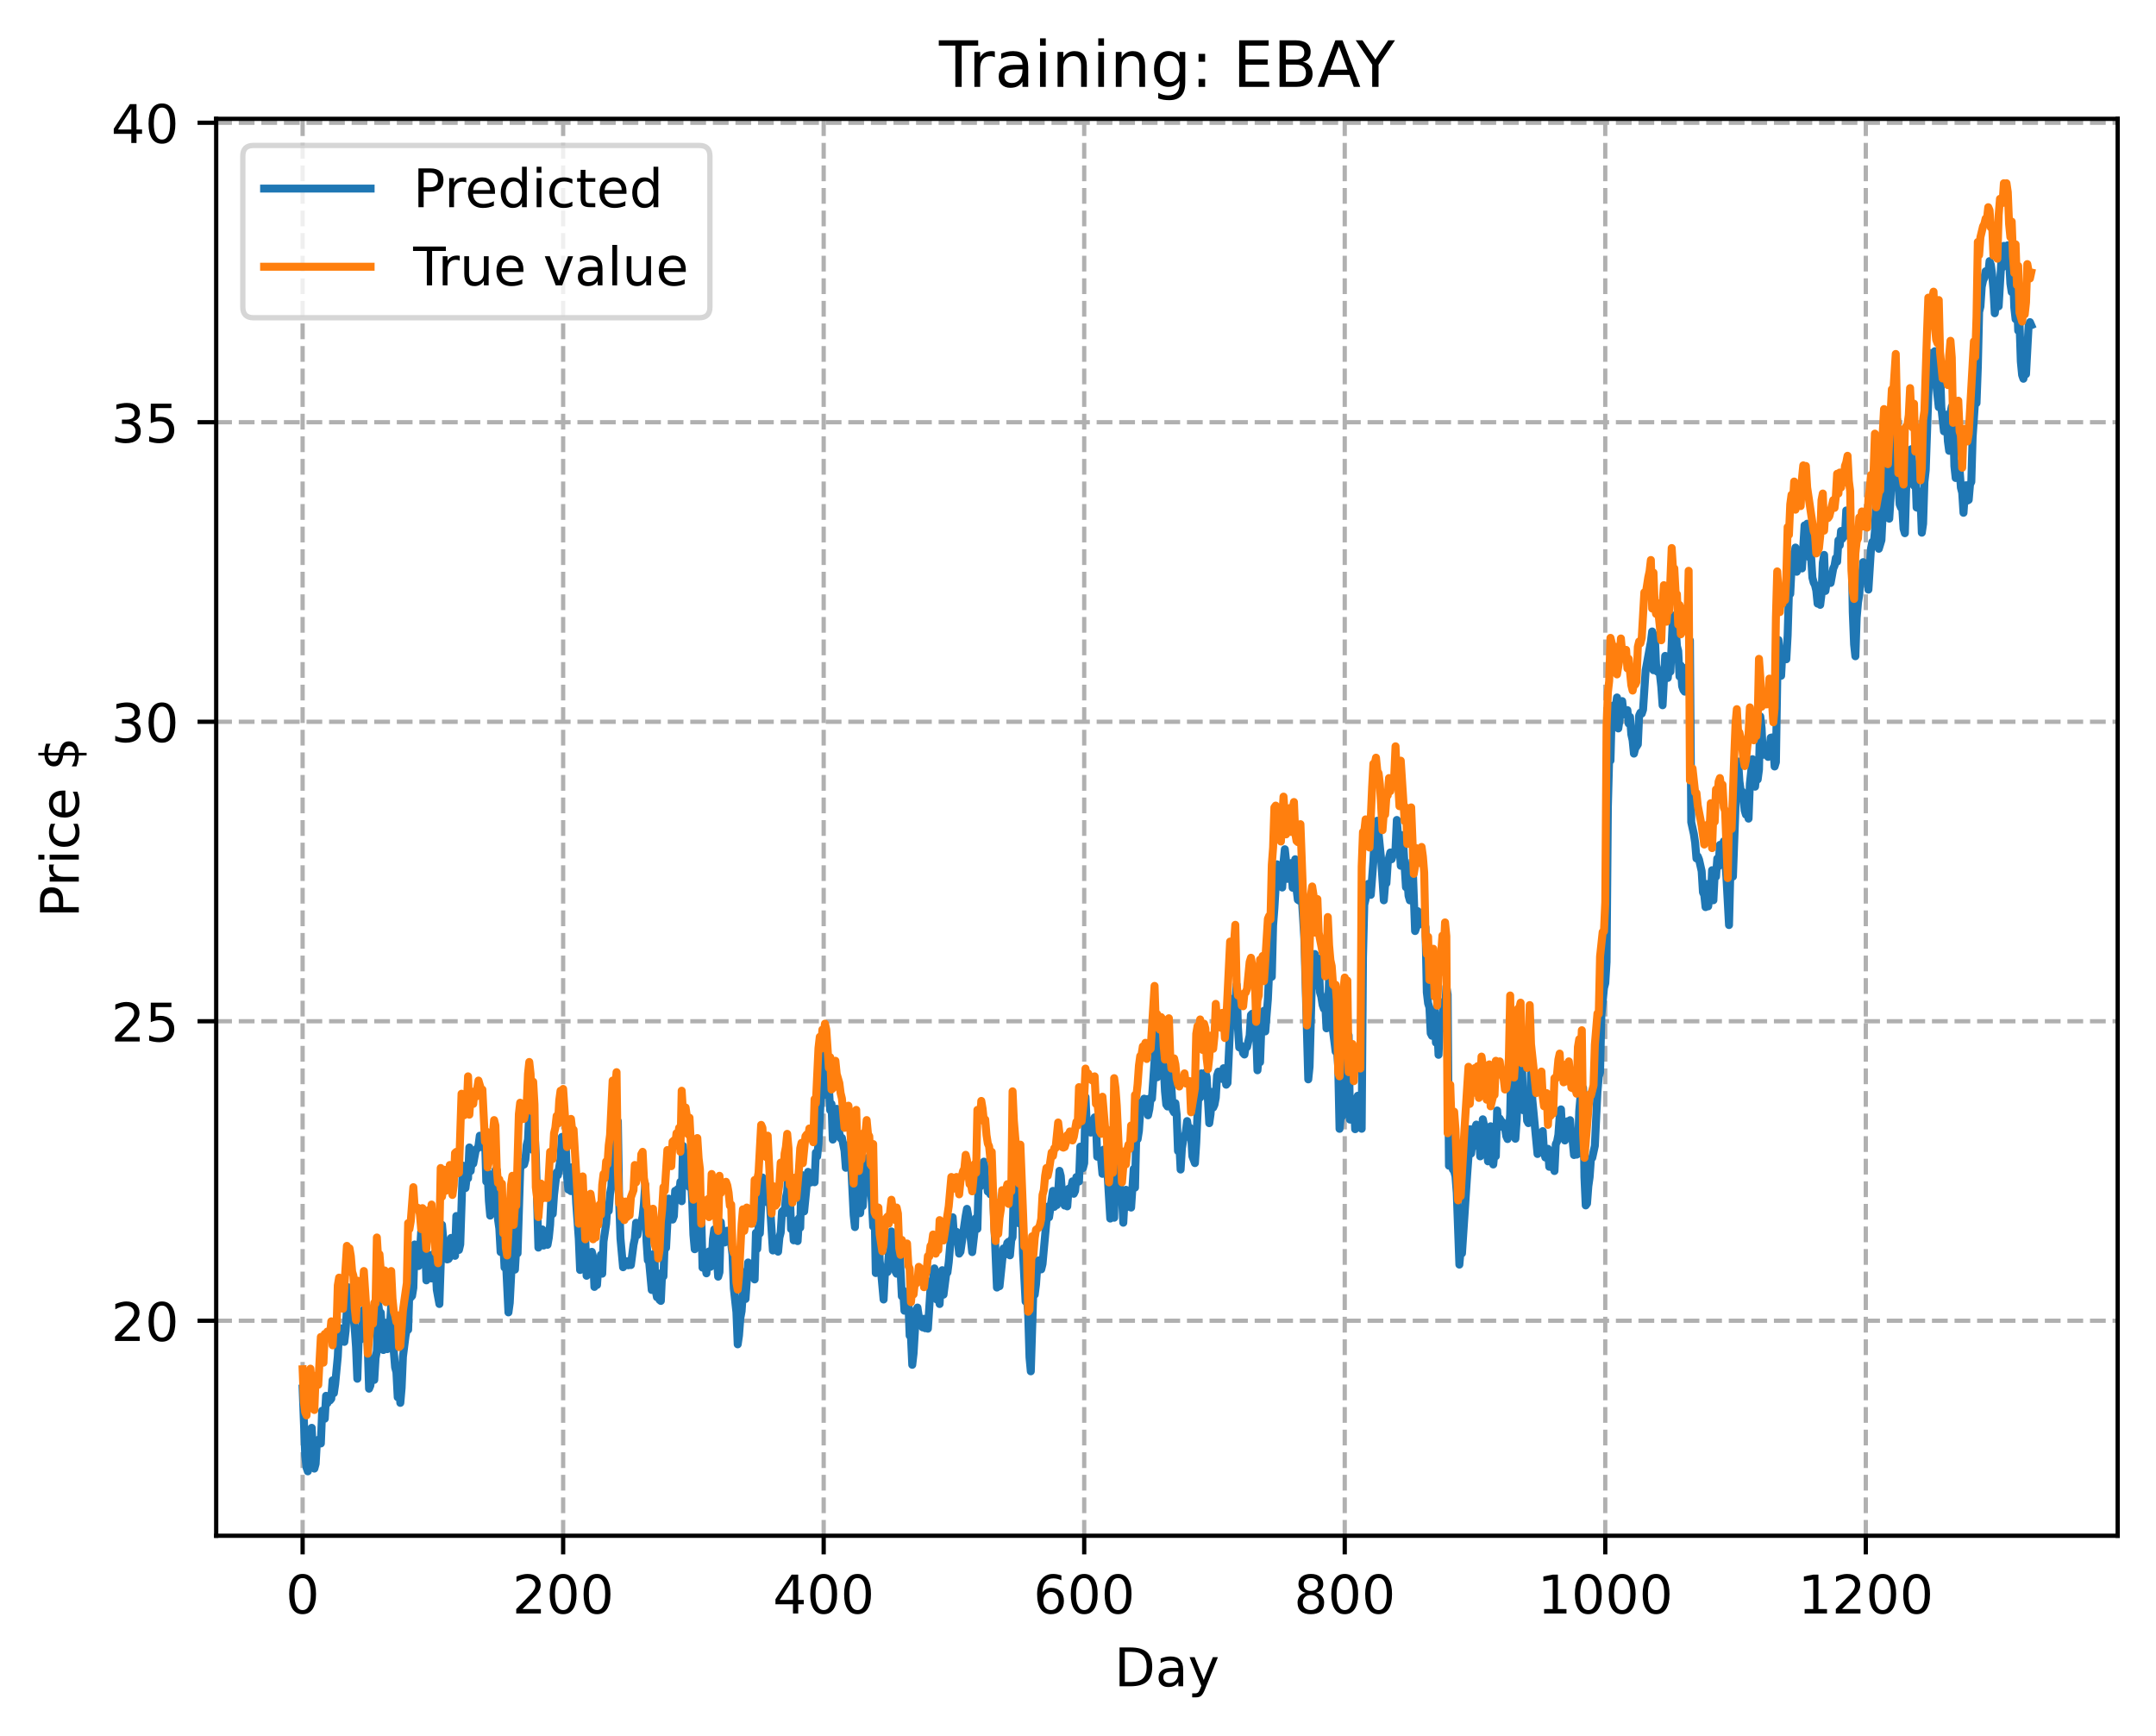 <?xml version="1.0" encoding="utf-8" standalone="no"?>
<!DOCTYPE svg PUBLIC "-//W3C//DTD SVG 1.1//EN"
  "http://www.w3.org/Graphics/SVG/1.1/DTD/svg11.dtd">
<!-- Created with matplotlib (https://matplotlib.org/) -->
<svg height="325.986pt" version="1.1" viewBox="0 0 404.923 325.986" width="404.923pt" xmlns="http://www.w3.org/2000/svg" xmlns:xlink="http://www.w3.org/1999/xlink">
 <defs>
  <style type="text/css">
*{stroke-linecap:butt;stroke-linejoin:round;}
  </style>
 </defs>
 <g id="figure_1">
  <g id="patch_1">
   <path d="M 0 325.986 
L 404.923 325.986 
L 404.923 0 
L 0 0 
z
" style="fill:#ffffff;"/>
  </g>
  <g id="axes_1">
   <g id="patch_2">
    <path d="M 40.603 288.43 
L 397.723 288.43 
L 397.723 22.318 
L 40.603 22.318 
z
" style="fill:#ffffff;"/>
   </g>
   <g id="matplotlib.axis_1">
    <g id="xtick_1">
     <g id="line2d_1">
      <path clip-path="url(#pd06821ace2)" d="M 56.836 288.43 
L 56.836 22.318 
" style="fill:none;stroke:#b0b0b0;stroke-dasharray:2.96,1.28;stroke-dashoffset:0;stroke-width:0.8;"/>
     </g>
     <g id="line2d_2">
      <defs>
       <path d="M 0 0 
L 0 3.5 
" id="m05237f8f02" style="stroke:#000000;stroke-width:0.8;"/>
      </defs>
      <g>
       <use style="stroke:#000000;stroke-width:0.8;" x="56.836" xlink:href="#m05237f8f02" y="288.43"/>
      </g>
     </g>
     <g id="text_1">
      <!-- 0 -->
      <defs>
       <path d="M 31.781 66.406 
Q 24.172 66.406 20.328 58.906 
Q 16.5 51.422 16.5 36.375 
Q 16.5 21.391 20.328 13.891 
Q 24.172 6.391 31.781 6.391 
Q 39.453 6.391 43.281 13.891 
Q 47.125 21.391 47.125 36.375 
Q 47.125 51.422 43.281 58.906 
Q 39.453 66.406 31.781 66.406 
z
M 31.781 74.219 
Q 44.047 74.219 50.516 64.516 
Q 56.984 54.828 56.984 36.375 
Q 56.984 17.969 50.516 8.266 
Q 44.047 -1.422 31.781 -1.422 
Q 19.531 -1.422 13.062 8.266 
Q 6.594 17.969 6.594 36.375 
Q 6.594 54.828 13.062 64.516 
Q 19.531 74.219 31.781 74.219 
z
" id="DejaVuSans-48"/>
      </defs>
      <g transform="translate(53.655 303.029)scale(0.1 -0.1)">
       <use xlink:href="#DejaVuSans-48"/>
      </g>
     </g>
    </g>
    <g id="xtick_2">
     <g id="line2d_3">
      <path clip-path="url(#pd06821ace2)" d="M 105.766 288.43 
L 105.766 22.318 
" style="fill:none;stroke:#b0b0b0;stroke-dasharray:2.96,1.28;stroke-dashoffset:0;stroke-width:0.8;"/>
     </g>
     <g id="line2d_4">
      <g>
       <use style="stroke:#000000;stroke-width:0.8;" x="105.766" xlink:href="#m05237f8f02" y="288.43"/>
      </g>
     </g>
     <g id="text_2">
      <!-- 200 -->
      <defs>
       <path d="M 19.188 8.297 
L 53.609 8.297 
L 53.609 0 
L 7.328 0 
L 7.328 8.297 
Q 12.938 14.109 22.625 23.891 
Q 32.328 33.688 34.812 36.531 
Q 39.547 41.844 41.422 45.531 
Q 43.312 49.219 43.312 52.781 
Q 43.312 58.594 39.234 62.25 
Q 35.156 65.922 28.609 65.922 
Q 23.969 65.922 18.812 64.312 
Q 13.672 62.703 7.812 59.422 
L 7.812 69.391 
Q 13.766 71.781 18.938 73 
Q 24.125 74.219 28.422 74.219 
Q 39.75 74.219 46.484 68.547 
Q 53.219 62.891 53.219 53.422 
Q 53.219 48.922 51.531 44.891 
Q 49.859 40.875 45.406 35.406 
Q 44.188 33.984 37.641 27.219 
Q 31.109 20.453 19.188 8.297 
z
" id="DejaVuSans-50"/>
      </defs>
      <g transform="translate(96.223 303.029)scale(0.1 -0.1)">
       <use xlink:href="#DejaVuSans-50"/>
       <use x="63.623" xlink:href="#DejaVuSans-48"/>
       <use x="127.246" xlink:href="#DejaVuSans-48"/>
      </g>
     </g>
    </g>
    <g id="xtick_3">
     <g id="line2d_5">
      <path clip-path="url(#pd06821ace2)" d="M 154.697 288.43 
L 154.697 22.318 
" style="fill:none;stroke:#b0b0b0;stroke-dasharray:2.96,1.28;stroke-dashoffset:0;stroke-width:0.8;"/>
     </g>
     <g id="line2d_6">
      <g>
       <use style="stroke:#000000;stroke-width:0.8;" x="154.697" xlink:href="#m05237f8f02" y="288.43"/>
      </g>
     </g>
     <g id="text_3">
      <!-- 400 -->
      <defs>
       <path d="M 37.797 64.312 
L 12.891 25.391 
L 37.797 25.391 
z
M 35.203 72.906 
L 47.609 72.906 
L 47.609 25.391 
L 58.016 25.391 
L 58.016 17.188 
L 47.609 17.188 
L 47.609 0 
L 37.797 0 
L 37.797 17.188 
L 4.891 17.188 
L 4.891 26.703 
z
" id="DejaVuSans-52"/>
      </defs>
      <g transform="translate(145.153 303.029)scale(0.1 -0.1)">
       <use xlink:href="#DejaVuSans-52"/>
       <use x="63.623" xlink:href="#DejaVuSans-48"/>
       <use x="127.246" xlink:href="#DejaVuSans-48"/>
      </g>
     </g>
    </g>
    <g id="xtick_4">
     <g id="line2d_7">
      <path clip-path="url(#pd06821ace2)" d="M 203.628 288.43 
L 203.628 22.318 
" style="fill:none;stroke:#b0b0b0;stroke-dasharray:2.96,1.28;stroke-dashoffset:0;stroke-width:0.8;"/>
     </g>
     <g id="line2d_8">
      <g>
       <use style="stroke:#000000;stroke-width:0.8;" x="203.628" xlink:href="#m05237f8f02" y="288.43"/>
      </g>
     </g>
     <g id="text_4">
      <!-- 600 -->
      <defs>
       <path d="M 33.016 40.375 
Q 26.375 40.375 22.484 35.828 
Q 18.609 31.297 18.609 23.391 
Q 18.609 15.531 22.484 10.953 
Q 26.375 6.391 33.016 6.391 
Q 39.656 6.391 43.531 10.953 
Q 47.406 15.531 47.406 23.391 
Q 47.406 31.297 43.531 35.828 
Q 39.656 40.375 33.016 40.375 
z
M 52.594 71.297 
L 52.594 62.312 
Q 48.875 64.062 45.094 64.984 
Q 41.312 65.922 37.594 65.922 
Q 27.828 65.922 22.672 59.328 
Q 17.531 52.734 16.797 39.406 
Q 19.672 43.656 24.016 45.922 
Q 28.375 48.188 33.594 48.188 
Q 44.578 48.188 50.953 41.516 
Q 57.328 34.859 57.328 23.391 
Q 57.328 12.156 50.688 5.359 
Q 44.047 -1.422 33.016 -1.422 
Q 20.359 -1.422 13.672 8.266 
Q 6.984 17.969 6.984 36.375 
Q 6.984 53.656 15.188 63.938 
Q 23.391 74.219 37.203 74.219 
Q 40.922 74.219 44.703 73.484 
Q 48.484 72.75 52.594 71.297 
z
" id="DejaVuSans-54"/>
      </defs>
      <g transform="translate(194.084 303.029)scale(0.1 -0.1)">
       <use xlink:href="#DejaVuSans-54"/>
       <use x="63.623" xlink:href="#DejaVuSans-48"/>
       <use x="127.246" xlink:href="#DejaVuSans-48"/>
      </g>
     </g>
    </g>
    <g id="xtick_5">
     <g id="line2d_9">
      <path clip-path="url(#pd06821ace2)" d="M 252.558 288.43 
L 252.558 22.318 
" style="fill:none;stroke:#b0b0b0;stroke-dasharray:2.96,1.28;stroke-dashoffset:0;stroke-width:0.8;"/>
     </g>
     <g id="line2d_10">
      <g>
       <use style="stroke:#000000;stroke-width:0.8;" x="252.558" xlink:href="#m05237f8f02" y="288.43"/>
      </g>
     </g>
     <g id="text_5">
      <!-- 800 -->
      <defs>
       <path d="M 31.781 34.625 
Q 24.75 34.625 20.719 30.859 
Q 16.703 27.094 16.703 20.516 
Q 16.703 13.922 20.719 10.156 
Q 24.75 6.391 31.781 6.391 
Q 38.812 6.391 42.859 10.172 
Q 46.922 13.969 46.922 20.516 
Q 46.922 27.094 42.891 30.859 
Q 38.875 34.625 31.781 34.625 
z
M 21.922 38.812 
Q 15.578 40.375 12.031 44.719 
Q 8.5 49.078 8.5 55.328 
Q 8.5 64.062 14.719 69.141 
Q 20.953 74.219 31.781 74.219 
Q 42.672 74.219 48.875 69.141 
Q 55.078 64.062 55.078 55.328 
Q 55.078 49.078 51.531 44.719 
Q 48 40.375 41.703 38.812 
Q 48.828 37.156 52.797 32.312 
Q 56.781 27.484 56.781 20.516 
Q 56.781 9.906 50.312 4.234 
Q 43.844 -1.422 31.781 -1.422 
Q 19.734 -1.422 13.25 4.234 
Q 6.781 9.906 6.781 20.516 
Q 6.781 27.484 10.781 32.312 
Q 14.797 37.156 21.922 38.812 
z
M 18.312 54.391 
Q 18.312 48.734 21.844 45.562 
Q 25.391 42.391 31.781 42.391 
Q 38.141 42.391 41.719 45.562 
Q 45.312 48.734 45.312 54.391 
Q 45.312 60.062 41.719 63.234 
Q 38.141 66.406 31.781 66.406 
Q 25.391 66.406 21.844 63.234 
Q 18.312 60.062 18.312 54.391 
z
" id="DejaVuSans-56"/>
      </defs>
      <g transform="translate(243.015 303.029)scale(0.1 -0.1)">
       <use xlink:href="#DejaVuSans-56"/>
       <use x="63.623" xlink:href="#DejaVuSans-48"/>
       <use x="127.246" xlink:href="#DejaVuSans-48"/>
      </g>
     </g>
    </g>
    <g id="xtick_6">
     <g id="line2d_11">
      <path clip-path="url(#pd06821ace2)" d="M 301.489 288.43 
L 301.489 22.318 
" style="fill:none;stroke:#b0b0b0;stroke-dasharray:2.96,1.28;stroke-dashoffset:0;stroke-width:0.8;"/>
     </g>
     <g id="line2d_12">
      <g>
       <use style="stroke:#000000;stroke-width:0.8;" x="301.489" xlink:href="#m05237f8f02" y="288.43"/>
      </g>
     </g>
     <g id="text_6">
      <!-- 1000 -->
      <defs>
       <path d="M 12.406 8.297 
L 28.516 8.297 
L 28.516 63.922 
L 10.984 60.406 
L 10.984 69.391 
L 28.422 72.906 
L 38.281 72.906 
L 38.281 8.297 
L 54.391 8.297 
L 54.391 0 
L 12.406 0 
z
" id="DejaVuSans-49"/>
      </defs>
      <g transform="translate(288.764 303.029)scale(0.1 -0.1)">
       <use xlink:href="#DejaVuSans-49"/>
       <use x="63.623" xlink:href="#DejaVuSans-48"/>
       <use x="127.246" xlink:href="#DejaVuSans-48"/>
       <use x="190.869" xlink:href="#DejaVuSans-48"/>
      </g>
     </g>
    </g>
    <g id="xtick_7">
     <g id="line2d_13">
      <path clip-path="url(#pd06821ace2)" d="M 350.419 288.43 
L 350.419 22.318 
" style="fill:none;stroke:#b0b0b0;stroke-dasharray:2.96,1.28;stroke-dashoffset:0;stroke-width:0.8;"/>
     </g>
     <g id="line2d_14">
      <g>
       <use style="stroke:#000000;stroke-width:0.8;" x="350.419" xlink:href="#m05237f8f02" y="288.43"/>
      </g>
     </g>
     <g id="text_7">
      <!-- 1200 -->
      <g transform="translate(337.694 303.029)scale(0.1 -0.1)">
       <use xlink:href="#DejaVuSans-49"/>
       <use x="63.623" xlink:href="#DejaVuSans-50"/>
       <use x="127.246" xlink:href="#DejaVuSans-48"/>
       <use x="190.869" xlink:href="#DejaVuSans-48"/>
      </g>
     </g>
    </g>
    <g id="text_8">
     <!-- Day -->
     <defs>
      <path d="M 19.672 64.797 
L 19.672 8.109 
L 31.594 8.109 
Q 46.688 8.109 53.688 14.938 
Q 60.688 21.781 60.688 36.531 
Q 60.688 51.172 53.688 57.984 
Q 46.688 64.797 31.594 64.797 
z
M 9.812 72.906 
L 30.078 72.906 
Q 51.266 72.906 61.172 64.094 
Q 71.094 55.281 71.094 36.531 
Q 71.094 17.672 61.125 8.828 
Q 51.172 0 30.078 0 
L 9.812 0 
z
" id="DejaVuSans-68"/>
      <path d="M 34.281 27.484 
Q 23.391 27.484 19.188 25 
Q 14.984 22.516 14.984 16.5 
Q 14.984 11.719 18.141 8.906 
Q 21.297 6.109 26.703 6.109 
Q 34.188 6.109 38.703 11.406 
Q 43.219 16.703 43.219 25.484 
L 43.219 27.484 
z
M 52.203 31.203 
L 52.203 0 
L 43.219 0 
L 43.219 8.297 
Q 40.141 3.328 35.547 0.953 
Q 30.953 -1.422 24.312 -1.422 
Q 15.922 -1.422 10.953 3.297 
Q 6 8.016 6 15.922 
Q 6 25.141 12.172 29.828 
Q 18.359 34.516 30.609 34.516 
L 43.219 34.516 
L 43.219 35.406 
Q 43.219 41.609 39.141 45 
Q 35.062 48.391 27.688 48.391 
Q 23 48.391 18.547 47.266 
Q 14.109 46.141 10.016 43.891 
L 10.016 52.203 
Q 14.938 54.109 19.578 55.047 
Q 24.219 56 28.609 56 
Q 40.484 56 46.344 49.844 
Q 52.203 43.703 52.203 31.203 
z
" id="DejaVuSans-97"/>
      <path d="M 32.172 -5.078 
Q 28.375 -14.844 24.75 -17.812 
Q 21.141 -20.797 15.094 -20.797 
L 7.906 -20.797 
L 7.906 -13.281 
L 13.188 -13.281 
Q 16.891 -13.281 18.938 -11.516 
Q 21 -9.766 23.484 -3.219 
L 25.094 0.875 
L 2.984 54.688 
L 12.5 54.688 
L 29.594 11.922 
L 46.688 54.688 
L 56.203 54.688 
z
" id="DejaVuSans-121"/>
     </defs>
     <g transform="translate(209.29 316.707)scale(0.1 -0.1)">
      <use xlink:href="#DejaVuSans-68"/>
      <use x="77.002" xlink:href="#DejaVuSans-97"/>
      <use x="138.281" xlink:href="#DejaVuSans-121"/>
     </g>
    </g>
   </g>
   <g id="matplotlib.axis_2">
    <g id="ytick_1">
     <g id="line2d_15">
      <path clip-path="url(#pd06821ace2)" d="M 40.603 248.054 
L 397.723 248.054 
" style="fill:none;stroke:#b0b0b0;stroke-dasharray:2.96,1.28;stroke-dashoffset:0;stroke-width:0.8;"/>
     </g>
     <g id="line2d_16">
      <defs>
       <path d="M 0 0 
L -3.5 0 
" id="m4f7e2507dc" style="stroke:#000000;stroke-width:0.8;"/>
      </defs>
      <g>
       <use style="stroke:#000000;stroke-width:0.8;" x="40.603" xlink:href="#m4f7e2507dc" y="248.054"/>
      </g>
     </g>
     <g id="text_9">
      <!-- 20 -->
      <g transform="translate(20.878 251.853)scale(0.1 -0.1)">
       <use xlink:href="#DejaVuSans-50"/>
       <use x="63.623" xlink:href="#DejaVuSans-48"/>
      </g>
     </g>
    </g>
    <g id="ytick_2">
     <g id="line2d_17">
      <path clip-path="url(#pd06821ace2)" d="M 40.603 191.803 
L 397.723 191.803 
" style="fill:none;stroke:#b0b0b0;stroke-dasharray:2.96,1.28;stroke-dashoffset:0;stroke-width:0.8;"/>
     </g>
     <g id="line2d_18">
      <g>
       <use style="stroke:#000000;stroke-width:0.8;" x="40.603" xlink:href="#m4f7e2507dc" y="191.803"/>
      </g>
     </g>
     <g id="text_10">
      <!-- 25 -->
      <defs>
       <path d="M 10.797 72.906 
L 49.516 72.906 
L 49.516 64.594 
L 19.828 64.594 
L 19.828 46.734 
Q 21.969 47.469 24.109 47.828 
Q 26.266 48.188 28.422 48.188 
Q 40.625 48.188 47.75 41.5 
Q 54.891 34.812 54.891 23.391 
Q 54.891 11.625 47.562 5.094 
Q 40.234 -1.422 26.906 -1.422 
Q 22.312 -1.422 17.547 -0.641 
Q 12.797 0.141 7.719 1.703 
L 7.719 11.625 
Q 12.109 9.234 16.797 8.062 
Q 21.484 6.891 26.703 6.891 
Q 35.156 6.891 40.078 11.328 
Q 45.016 15.766 45.016 23.391 
Q 45.016 31 40.078 35.438 
Q 35.156 39.891 26.703 39.891 
Q 22.75 39.891 18.812 39.016 
Q 14.891 38.141 10.797 36.281 
z
" id="DejaVuSans-53"/>
      </defs>
      <g transform="translate(20.878 195.602)scale(0.1 -0.1)">
       <use xlink:href="#DejaVuSans-50"/>
       <use x="63.623" xlink:href="#DejaVuSans-53"/>
      </g>
     </g>
    </g>
    <g id="ytick_3">
     <g id="line2d_19">
      <path clip-path="url(#pd06821ace2)" d="M 40.603 135.553 
L 397.723 135.553 
" style="fill:none;stroke:#b0b0b0;stroke-dasharray:2.96,1.28;stroke-dashoffset:0;stroke-width:0.8;"/>
     </g>
     <g id="line2d_20">
      <g>
       <use style="stroke:#000000;stroke-width:0.8;" x="40.603" xlink:href="#m4f7e2507dc" y="135.553"/>
      </g>
     </g>
     <g id="text_11">
      <!-- 30 -->
      <defs>
       <path d="M 40.578 39.312 
Q 47.656 37.797 51.625 33 
Q 55.609 28.219 55.609 21.188 
Q 55.609 10.406 48.188 4.484 
Q 40.766 -1.422 27.094 -1.422 
Q 22.516 -1.422 17.656 -0.516 
Q 12.797 0.391 7.625 2.203 
L 7.625 11.719 
Q 11.719 9.328 16.594 8.109 
Q 21.484 6.891 26.812 6.891 
Q 36.078 6.891 40.938 10.547 
Q 45.797 14.203 45.797 21.188 
Q 45.797 27.641 41.281 31.266 
Q 36.766 34.906 28.719 34.906 
L 20.219 34.906 
L 20.219 43.016 
L 29.109 43.016 
Q 36.375 43.016 40.234 45.922 
Q 44.094 48.828 44.094 54.297 
Q 44.094 59.906 40.109 62.906 
Q 36.141 65.922 28.719 65.922 
Q 24.656 65.922 20.016 65.031 
Q 15.375 64.156 9.812 62.312 
L 9.812 71.094 
Q 15.438 72.656 20.344 73.438 
Q 25.25 74.219 29.594 74.219 
Q 40.828 74.219 47.359 69.109 
Q 53.906 64.016 53.906 55.328 
Q 53.906 49.266 50.438 45.094 
Q 46.969 40.922 40.578 39.312 
z
" id="DejaVuSans-51"/>
      </defs>
      <g transform="translate(20.878 139.352)scale(0.1 -0.1)">
       <use xlink:href="#DejaVuSans-51"/>
       <use x="63.623" xlink:href="#DejaVuSans-48"/>
      </g>
     </g>
    </g>
    <g id="ytick_4">
     <g id="line2d_21">
      <path clip-path="url(#pd06821ace2)" d="M 40.603 79.302 
L 397.723 79.302 
" style="fill:none;stroke:#b0b0b0;stroke-dasharray:2.96,1.28;stroke-dashoffset:0;stroke-width:0.8;"/>
     </g>
     <g id="line2d_22">
      <g>
       <use style="stroke:#000000;stroke-width:0.8;" x="40.603" xlink:href="#m4f7e2507dc" y="79.302"/>
      </g>
     </g>
     <g id="text_12">
      <!-- 35 -->
      <g transform="translate(20.878 83.101)scale(0.1 -0.1)">
       <use xlink:href="#DejaVuSans-51"/>
       <use x="63.623" xlink:href="#DejaVuSans-53"/>
      </g>
     </g>
    </g>
    <g id="ytick_5">
     <g id="line2d_23">
      <path clip-path="url(#pd06821ace2)" d="M 40.603 23.052 
L 397.723 23.052 
" style="fill:none;stroke:#b0b0b0;stroke-dasharray:2.96,1.28;stroke-dashoffset:0;stroke-width:0.8;"/>
     </g>
     <g id="line2d_24">
      <g>
       <use style="stroke:#000000;stroke-width:0.8;" x="40.603" xlink:href="#m4f7e2507dc" y="23.052"/>
      </g>
     </g>
     <g id="text_13">
      <!-- 40 -->
      <g transform="translate(20.878 26.851)scale(0.1 -0.1)">
       <use xlink:href="#DejaVuSans-52"/>
       <use x="63.623" xlink:href="#DejaVuSans-48"/>
      </g>
     </g>
    </g>
    <g id="text_14">
     <!-- Price $ -->
     <defs>
      <path d="M 19.672 64.797 
L 19.672 37.406 
L 32.078 37.406 
Q 38.969 37.406 42.719 40.969 
Q 46.484 44.531 46.484 51.125 
Q 46.484 57.672 42.719 61.234 
Q 38.969 64.797 32.078 64.797 
z
M 9.812 72.906 
L 32.078 72.906 
Q 44.344 72.906 50.609 67.359 
Q 56.891 61.812 56.891 51.125 
Q 56.891 40.328 50.609 34.812 
Q 44.344 29.297 32.078 29.297 
L 19.672 29.297 
L 19.672 0 
L 9.812 0 
z
" id="DejaVuSans-80"/>
      <path d="M 41.109 46.297 
Q 39.594 47.172 37.812 47.578 
Q 36.031 48 33.891 48 
Q 26.266 48 22.188 43.047 
Q 18.109 38.094 18.109 28.812 
L 18.109 0 
L 9.078 0 
L 9.078 54.688 
L 18.109 54.688 
L 18.109 46.188 
Q 20.953 51.172 25.484 53.578 
Q 30.031 56 36.531 56 
Q 37.453 56 38.578 55.875 
Q 39.703 55.766 41.062 55.516 
z
" id="DejaVuSans-114"/>
      <path d="M 9.422 54.688 
L 18.406 54.688 
L 18.406 0 
L 9.422 0 
z
M 9.422 75.984 
L 18.406 75.984 
L 18.406 64.594 
L 9.422 64.594 
z
" id="DejaVuSans-105"/>
      <path d="M 48.781 52.594 
L 48.781 44.188 
Q 44.969 46.297 41.141 47.344 
Q 37.312 48.391 33.406 48.391 
Q 24.656 48.391 19.812 42.844 
Q 14.984 37.312 14.984 27.297 
Q 14.984 17.281 19.812 11.734 
Q 24.656 6.203 33.406 6.203 
Q 37.312 6.203 41.141 7.25 
Q 44.969 8.297 48.781 10.406 
L 48.781 2.094 
Q 45.016 0.344 40.984 -0.531 
Q 36.969 -1.422 32.422 -1.422 
Q 20.062 -1.422 12.781 6.344 
Q 5.516 14.109 5.516 27.297 
Q 5.516 40.672 12.859 48.328 
Q 20.219 56 33.016 56 
Q 37.156 56 41.109 55.141 
Q 45.062 54.297 48.781 52.594 
z
" id="DejaVuSans-99"/>
      <path d="M 56.203 29.594 
L 56.203 25.203 
L 14.891 25.203 
Q 15.484 15.922 20.484 11.062 
Q 25.484 6.203 34.422 6.203 
Q 39.594 6.203 44.453 7.469 
Q 49.312 8.734 54.109 11.281 
L 54.109 2.781 
Q 49.266 0.734 44.188 -0.344 
Q 39.109 -1.422 33.891 -1.422 
Q 20.797 -1.422 13.156 6.188 
Q 5.516 13.812 5.516 26.812 
Q 5.516 40.234 12.766 48.109 
Q 20.016 56 32.328 56 
Q 43.359 56 49.781 48.891 
Q 56.203 41.797 56.203 29.594 
z
M 47.219 32.234 
Q 47.125 39.594 43.094 43.984 
Q 39.062 48.391 32.422 48.391 
Q 24.906 48.391 20.391 44.141 
Q 15.875 39.891 15.188 32.172 
z
" id="DejaVuSans-101"/>
      <path id="DejaVuSans-32"/>
      <path d="M 33.797 -14.703 
L 28.906 -14.703 
L 28.859 0 
Q 23.734 0.094 18.609 1.188 
Q 13.484 2.297 8.297 4.5 
L 8.297 13.281 
Q 13.281 10.156 18.375 8.562 
Q 23.484 6.984 28.906 6.938 
L 28.906 29.203 
Q 18.109 30.953 13.203 35.156 
Q 8.297 39.359 8.297 46.688 
Q 8.297 54.641 13.625 59.219 
Q 18.953 63.812 28.906 64.5 
L 28.906 75.984 
L 33.797 75.984 
L 33.797 64.656 
Q 38.328 64.453 42.578 63.688 
Q 46.828 62.938 50.875 61.625 
L 50.875 53.078 
Q 46.828 55.125 42.547 56.25 
Q 38.281 57.375 33.797 57.562 
L 33.797 36.719 
Q 44.875 35.016 50.094 30.609 
Q 55.328 26.219 55.328 18.609 
Q 55.328 10.359 49.781 5.594 
Q 44.234 0.828 33.797 0.094 
z
M 28.906 37.594 
L 28.906 57.625 
Q 23.25 56.984 20.266 54.391 
Q 17.281 51.812 17.281 47.516 
Q 17.281 43.312 20.031 40.969 
Q 22.797 38.625 28.906 37.594 
z
M 33.797 28.219 
L 33.797 7.078 
Q 39.984 7.906 43.141 10.594 
Q 46.297 13.281 46.297 17.672 
Q 46.297 21.969 43.281 24.5 
Q 40.281 27.047 33.797 28.219 
z
" id="DejaVuSans-36"/>
     </defs>
     <g transform="translate(14.798 172.342)rotate(-90)scale(0.1 -0.1)">
      <use xlink:href="#DejaVuSans-80"/>
      <use x="58.553" xlink:href="#DejaVuSans-114"/>
      <use x="99.666" xlink:href="#DejaVuSans-105"/>
      <use x="127.449" xlink:href="#DejaVuSans-99"/>
      <use x="182.43" xlink:href="#DejaVuSans-101"/>
      <use x="243.953" xlink:href="#DejaVuSans-32"/>
      <use x="275.74" xlink:href="#DejaVuSans-36"/>
     </g>
    </g>
   </g>
   <g id="line2d_25">
    <path clip-path="url(#pd06821ace2)" d="M 56.836 260.785 
L 57.325 273.356 
L 57.57 275.625 
L 57.814 276.334 
L 58.059 271.068 
L 58.304 268.863 
L 58.548 268.165 
L 58.793 273.51 
L 59.038 275.823 
L 59.282 274.932 
L 59.527 270.612 
L 60.016 270.267 
L 60.261 271.102 
L 60.506 264.949 
L 60.75 265.164 
L 60.995 266.456 
L 61.24 262.151 
L 61.484 263.545 
L 61.729 262.82 
L 61.974 263.013 
L 62.218 262.696 
L 62.463 259.241 
L 62.708 261.649 
L 62.952 259.923 
L 63.441 254.763 
L 63.686 249.815 
L 63.931 249.474 
L 64.175 250.611 
L 64.42 249.92 
L 64.665 252.024 
L 64.909 249.961 
L 65.399 241.763 
L 65.643 244.32 
L 66.377 247.238 
L 66.622 249.508 
L 66.867 252.977 
L 67.111 258.948 
L 67.356 251.414 
L 67.601 251.698 
L 67.845 251.4 
L 68.335 245.961 
L 68.824 248.198 
L 69.069 252.914 
L 69.313 260.816 
L 69.558 260.22 
L 70.047 255.887 
L 70.292 259.163 
L 70.536 255.069 
L 70.781 253.753 
L 71.026 244.782 
L 71.27 246.837 
L 71.515 246.539 
L 72.004 253.55 
L 72.249 250.056 
L 72.494 248.445 
L 72.738 253.387 
L 73.228 249.062 
L 73.472 245.189 
L 73.717 246.736 
L 73.962 253.83 
L 74.206 256.803 
L 74.451 257.694 
L 74.696 262.425 
L 74.94 258.728 
L 75.185 263.48 
L 75.429 260.648 
L 75.674 254.818 
L 76.163 250.909 
L 76.408 249.594 
L 76.653 249.749 
L 76.897 241.947 
L 77.142 243.67 
L 77.387 243.39 
L 77.631 241.885 
L 77.876 233.728 
L 78.121 236.557 
L 78.365 237.533 
L 78.61 237.781 
L 78.855 235.424 
L 79.099 231.343 
L 79.344 234.381 
L 79.589 235.571 
L 79.833 232.616 
L 80.078 240.471 
L 80.567 235.672 
L 80.812 237.079 
L 81.056 240.113 
L 81.301 236.114 
L 81.546 235.386 
L 81.79 237.177 
L 82.035 242.234 
L 82.524 244.908 
L 83.014 230.039 
L 83.503 235.548 
L 83.748 233.08 
L 83.992 236.541 
L 84.237 236.458 
L 84.482 236.061 
L 84.726 232.497 
L 84.971 234.408 
L 85.216 234.165 
L 85.46 235.863 
L 85.705 228.384 
L 85.95 230.928 
L 86.194 234.757 
L 86.439 233.722 
L 86.928 218.919 
L 87.417 223.135 
L 87.662 221.102 
L 87.907 221.309 
L 88.151 215.504 
L 88.396 219.933 
L 88.641 217.402 
L 88.885 218.537 
L 89.375 215.892 
L 89.619 215.758 
L 89.864 215.198 
L 90.109 213.302 
L 90.353 214.123 
L 90.598 215.483 
L 90.843 213.037 
L 91.087 213.645 
L 91.332 221.924 
L 91.577 220.211 
L 91.821 225.547 
L 92.066 228.308 
L 92.311 226.152 
L 92.555 220.927 
L 92.8 221.783 
L 93.044 219.783 
L 93.289 219.738 
L 93.534 229.023 
L 93.778 230.729 
L 94.023 235.149 
L 94.268 231.081 
L 94.512 233.276 
L 94.757 238.055 
L 95.002 236.424 
L 95.491 246.486 
L 95.736 244.702 
L 96.225 235.048 
L 96.47 229.697 
L 96.714 238.452 
L 96.959 234.253 
L 97.204 235.395 
L 97.693 219.744 
L 97.938 218.225 
L 98.182 218.821 
L 98.427 218.716 
L 98.672 217.819 
L 98.916 215.077 
L 99.161 214.036 
L 99.405 208.967 
L 99.65 206.931 
L 99.895 210.369 
L 100.139 216.026 
L 100.384 212.426 
L 100.629 216.842 
L 101.118 234.316 
L 101.363 233.394 
L 101.607 233.909 
L 101.852 230.903 
L 102.097 233.93 
L 102.341 233.573 
L 102.586 232.207 
L 102.831 233.788 
L 103.075 232.429 
L 103.32 230.008 
L 103.565 224.513 
L 103.809 227.992 
L 104.054 224.403 
L 104.543 220.196 
L 104.788 220.722 
L 105.277 217.657 
L 105.522 213.535 
L 105.766 216.604 
L 106.011 213.333 
L 106.256 215.391 
L 106.5 221.061 
L 106.745 223.418 
L 106.99 223.344 
L 107.234 223.711 
L 107.479 219.207 
L 107.724 221.716 
L 107.968 220.26 
L 108.213 225.952 
L 108.702 232.664 
L 108.947 238.518 
L 109.192 234.358 
L 109.436 236.59 
L 109.681 230.606 
L 109.926 232.841 
L 110.17 239.606 
L 110.415 238.248 
L 110.66 238.237 
L 110.904 236.022 
L 111.149 235.112 
L 111.393 236.048 
L 111.638 241.7 
L 111.883 240.693 
L 112.127 241.336 
L 112.372 237.731 
L 112.617 239.313 
L 112.861 235.668 
L 113.106 239.216 
L 113.351 233.145 
L 113.84 229.82 
L 114.085 226.305 
L 114.329 227.422 
L 114.574 224.2 
L 114.819 222.881 
L 115.308 213.088 
L 115.553 214.953 
L 116.042 210.581 
L 116.287 225.657 
L 116.531 232.58 
L 117.02 238.003 
L 117.265 236.862 
L 117.51 237.639 
L 117.754 236.87 
L 117.999 237.635 
L 118.244 236.801 
L 118.488 237.595 
L 118.978 233.804 
L 119.222 232.649 
L 119.467 229.652 
L 119.712 231.972 
L 119.956 230.285 
L 120.201 230.11 
L 120.446 229.59 
L 120.69 228.453 
L 120.935 226.118 
L 121.18 222.474 
L 121.424 233.037 
L 121.669 236.693 
L 121.914 236.991 
L 122.403 242.276 
L 122.648 237.146 
L 122.892 235.403 
L 123.137 242.287 
L 123.381 243.629 
L 123.626 241.11 
L 123.871 244.131 
L 124.115 244.33 
L 124.36 238.962 
L 124.605 239.716 
L 124.849 232.989 
L 125.094 234.38 
L 125.583 225.114 
L 125.828 227.306 
L 126.073 228.001 
L 126.317 229.055 
L 126.562 228.414 
L 126.807 223.649 
L 127.051 224.527 
L 127.296 223.317 
L 127.541 224.372 
L 127.785 221.967 
L 128.03 225.602 
L 128.275 215.203 
L 128.519 218.244 
L 128.764 218.353 
L 129.008 216.926 
L 129.253 219.011 
L 129.498 222.96 
L 129.742 221.056 
L 129.987 225.178 
L 130.232 231.901 
L 130.476 234.621 
L 131.21 223.599 
L 131.455 227.6 
L 131.7 228.138 
L 131.944 238.08 
L 132.189 236.015 
L 132.678 239.151 
L 132.923 235.801 
L 133.168 235.034 
L 133.412 237.94 
L 133.657 237.095 
L 133.902 232.721 
L 134.146 230.889 
L 134.391 232.703 
L 134.88 239.775 
L 135.125 238.927 
L 135.369 229.528 
L 135.614 232.528 
L 135.859 232.766 
L 136.103 233.357 
L 136.348 232.691 
L 136.593 231.136 
L 136.837 231.2 
L 137.327 233.583 
L 137.571 235.568 
L 137.816 241.975 
L 138.305 246.425 
L 138.55 252.485 
L 138.795 250.828 
L 139.039 247.58 
L 139.284 246.243 
L 139.773 238.925 
L 140.018 243.967 
L 140.507 237.113 
L 140.752 238.384 
L 140.996 238.25 
L 141.241 239.461 
L 141.486 239.468 
L 141.73 240.295 
L 141.975 231.53 
L 142.22 234.569 
L 142.464 230.445 
L 142.709 231.645 
L 143.198 221.15 
L 143.443 221.57 
L 143.688 225.41 
L 143.932 225.751 
L 144.422 223.218 
L 145.156 234.856 
L 145.4 232.676 
L 145.645 232.895 
L 145.89 234.554 
L 146.134 235.081 
L 146.379 232.459 
L 146.624 231.48 
L 146.868 227.59 
L 147.113 227.341 
L 147.357 227.843 
L 147.602 224.945 
L 147.847 223.777 
L 148.091 219.532 
L 148.336 224.127 
L 148.581 230.844 
L 148.825 229.151 
L 149.07 232.953 
L 149.315 229.9 
L 149.559 231.986 
L 149.804 233.096 
L 150.049 228.804 
L 150.293 230.569 
L 150.538 220.648 
L 151.027 227.522 
L 151.761 220.091 
L 152.006 221.834 
L 152.251 222.091 
L 152.495 220.313 
L 152.74 220.786 
L 152.984 222.044 
L 153.229 216.468 
L 153.474 217.209 
L 153.718 214.864 
L 154.208 204.929 
L 154.452 205.829 
L 154.697 205.651 
L 154.942 196.297 
L 155.431 200.245 
L 155.92 208.512 
L 156.165 207.341 
L 156.41 214.029 
L 156.654 213.204 
L 156.899 211.265 
L 157.144 208.248 
L 157.633 212.806 
L 157.878 213.807 
L 158.122 213.706 
L 158.612 216.147 
L 158.856 219.325 
L 159.101 216.706 
L 159.345 219.11 
L 159.59 214.914 
L 159.835 218.225 
L 160.324 228.21 
L 160.569 230.463 
L 161.058 218.165 
L 161.547 227.85 
L 161.792 224.763 
L 162.037 226.538 
L 162.281 221.845 
L 162.526 221.092 
L 162.771 218.448 
L 163.015 217.448 
L 163.749 225.806 
L 163.994 230.365 
L 164.239 226.378 
L 164.483 239.095 
L 164.728 238.899 
L 164.972 228.564 
L 165.217 236.887 
L 165.462 238.696 
L 165.951 244.064 
L 166.196 239.096 
L 166.44 238.171 
L 166.685 238.912 
L 166.93 235.531 
L 167.174 236.188 
L 167.419 231.278 
L 167.908 235.26 
L 168.153 238.735 
L 168.398 239.221 
L 168.642 232.501 
L 168.887 233.482 
L 169.376 243.455 
L 169.621 242.359 
L 169.866 246.173 
L 170.11 243.299 
L 170.355 242.998 
L 170.6 244.341 
L 170.844 250.854 
L 171.089 251.026 
L 171.333 256.332 
L 171.578 254.197 
L 172.067 246.02 
L 172.312 245.579 
L 172.557 247.26 
L 172.801 247.505 
L 173.046 247.97 
L 173.291 249.304 
L 173.535 247.685 
L 173.78 249.462 
L 174.025 248.954 
L 174.269 249.542 
L 174.759 242.008 
L 175.003 240.712 
L 175.248 240.043 
L 175.493 238.219 
L 175.982 244.105 
L 176.227 241.155 
L 176.471 244.913 
L 176.716 239.989 
L 176.96 238.558 
L 177.205 243.154 
L 177.694 239.351 
L 177.939 238.984 
L 178.184 237.062 
L 178.918 228.61 
L 179.162 231.952 
L 179.407 232.809 
L 179.652 231.353 
L 179.896 232.998 
L 180.141 235.449 
L 180.386 235.092 
L 181.364 228.381 
L 181.609 227.038 
L 181.854 228.431 
L 182.588 235.163 
L 183.321 228.737 
L 183.566 230.798 
L 183.811 221.441 
L 184.055 222.885 
L 184.545 218.837 
L 184.789 218.174 
L 185.034 221.16 
L 185.279 221.315 
L 185.523 223.794 
L 185.768 223.176 
L 186.013 224.317 
L 186.257 223.873 
L 186.502 223.935 
L 187.236 241.82 
L 187.481 236.975 
L 187.725 241.569 
L 188.459 234.481 
L 188.704 235.653 
L 189.193 233.438 
L 189.438 233.211 
L 189.682 235.769 
L 189.927 232.923 
L 190.172 232.372 
L 190.416 222.536 
L 190.661 221.38 
L 190.906 227.136 
L 191.15 229.315 
L 191.395 229.755 
L 191.64 228.653 
L 191.884 225.533 
L 192.129 235.378 
L 192.618 244.44 
L 192.863 243.514 
L 193.108 246.862 
L 193.352 254.925 
L 193.597 257.552 
L 194.086 241.985 
L 194.331 243.158 
L 194.575 241.24 
L 194.82 237.812 
L 195.065 236.712 
L 195.309 238.276 
L 195.554 238.405 
L 195.799 237.396 
L 196.777 226.614 
L 197.022 228.631 
L 197.756 223.668 
L 198.001 226.664 
L 198.245 225.059 
L 198.49 226.325 
L 198.735 223.984 
L 198.979 219.897 
L 199.224 220.876 
L 199.469 224.132 
L 199.713 224.691 
L 199.958 226.416 
L 200.203 225.019 
L 200.447 226.572 
L 200.692 223.269 
L 200.936 223.741 
L 201.181 223.061 
L 201.426 221.874 
L 201.67 224.206 
L 201.915 223.675 
L 202.16 221.064 
L 202.404 221.089 
L 202.649 221.904 
L 202.894 215.352 
L 203.138 218.392 
L 203.383 219.389 
L 203.628 218.457 
L 203.872 206.037 
L 204.117 211.327 
L 204.851 212.713 
L 205.096 210.86 
L 205.34 210.558 
L 205.585 209.855 
L 205.83 210.787 
L 206.074 217.25 
L 206.319 216.255 
L 206.563 216.844 
L 206.808 217.794 
L 207.053 220.462 
L 207.297 215.909 
L 207.542 218.24 
L 207.787 216.665 
L 208.521 228.862 
L 208.765 227.172 
L 209.255 228.707 
L 209.499 214.239 
L 209.744 211.69 
L 210.233 222.124 
L 210.478 225.209 
L 210.723 224.873 
L 210.967 229.645 
L 211.212 225.015 
L 211.457 223.46 
L 211.701 226.683 
L 211.946 224.74 
L 212.191 225.44 
L 212.435 226.797 
L 212.924 219.534 
L 213.169 223.05 
L 213.414 212.696 
L 213.658 213.956 
L 213.903 212.372 
L 214.148 208.718 
L 214.392 206.939 
L 214.637 207.232 
L 214.882 206.346 
L 215.126 207.683 
L 215.371 206.433 
L 215.616 209.466 
L 215.86 208.32 
L 216.105 206.185 
L 216.35 206.356 
L 216.839 199.318 
L 217.084 194.307 
L 217.328 202.328 
L 217.573 197.42 
L 217.818 197.341 
L 218.062 200.496 
L 218.307 198.927 
L 218.551 199.997 
L 218.796 204.924 
L 219.041 207.451 
L 219.285 207.816 
L 219.775 200.464 
L 220.264 208.499 
L 220.509 208.935 
L 220.753 207.19 
L 220.998 209.387 
L 221.243 216.174 
L 221.487 214.677 
L 221.732 219.655 
L 221.977 215.661 
L 222.221 214.169 
L 222.466 213.56 
L 222.711 212.607 
L 222.955 210.55 
L 223.2 212.178 
L 223.445 211.786 
L 223.689 212.738 
L 223.934 217.147 
L 224.423 218.446 
L 224.668 214.652 
L 225.157 203.629 
L 225.402 206.15 
L 225.646 201.593 
L 225.891 202.824 
L 226.136 205.11 
L 226.38 201.472 
L 226.625 202.268 
L 227.114 210.95 
L 227.359 209.22 
L 227.604 205.07 
L 227.848 208.016 
L 228.093 207.467 
L 228.338 206.161 
L 228.582 202.01 
L 228.827 201.271 
L 229.072 202.292 
L 229.316 201.554 
L 229.561 202.644 
L 229.806 200.624 
L 230.05 201.595 
L 230.295 203.724 
L 230.539 203.41 
L 231.273 187.61 
L 231.518 190.091 
L 231.763 189.955 
L 232.007 188.428 
L 232.252 184.919 
L 232.497 192.927 
L 232.741 196.718 
L 232.986 196.302 
L 233.231 196.688 
L 233.475 197.779 
L 233.72 198.054 
L 233.965 196.544 
L 234.209 196.652 
L 234.699 194.487 
L 234.943 190.632 
L 235.188 190.391 
L 235.433 193.039 
L 235.677 193.182 
L 235.922 193.993 
L 236.167 201.013 
L 236.411 198.096 
L 236.656 199.492 
L 236.9 192.766 
L 237.145 191.755 
L 237.39 189.826 
L 237.634 193.718 
L 238.124 187.688 
L 238.368 182.294 
L 238.613 181.82 
L 238.858 183.459 
L 239.102 173.824 
L 239.347 170.567 
L 239.836 162.325 
L 240.081 165.998 
L 240.326 165.323 
L 240.57 165.672 
L 240.815 166.688 
L 241.06 161.995 
L 241.304 159.502 
L 241.549 161.754 
L 241.794 165.064 
L 242.038 163.218 
L 242.283 163.645 
L 242.527 162.095 
L 242.772 166.733 
L 243.017 163.113 
L 243.261 161.379 
L 243.506 167.029 
L 243.751 168.985 
L 243.995 169.149 
L 244.24 168.561 
L 244.485 168.425 
L 244.974 176.345 
L 245.708 202.72 
L 245.953 200.344 
L 246.442 182.334 
L 246.687 179.716 
L 246.931 179.179 
L 247.176 185.1 
L 247.665 180.01 
L 247.91 186.38 
L 248.155 187.176 
L 248.399 188.734 
L 248.644 189.458 
L 248.888 188.384 
L 249.133 193.136 
L 249.378 192.02 
L 249.622 183.75 
L 249.867 189.113 
L 250.356 193.624 
L 250.846 197.495 
L 251.09 196.936 
L 251.335 200.412 
L 251.58 212.009 
L 251.824 209.48 
L 252.069 209.662 
L 252.803 194.625 
L 253.048 195.949 
L 253.292 194.454 
L 253.537 210.273 
L 253.782 210.286 
L 254.026 207.418 
L 254.271 206.402 
L 254.515 212.074 
L 254.76 207.676 
L 255.005 205.795 
L 255.249 205.917 
L 255.494 208.075 
L 255.739 211.996 
L 255.983 179.82 
L 256.228 169.922 
L 256.473 168.909 
L 256.717 166.638 
L 256.962 165.998 
L 257.451 168.071 
L 257.941 161.723 
L 258.185 156.685 
L 258.675 154.141 
L 259.409 161.561 
L 259.898 169.092 
L 260.143 166.082 
L 260.387 165.893 
L 260.632 162.126 
L 261.121 160.108 
L 261.366 161.375 
L 261.61 160.534 
L 261.855 160.176 
L 262.1 159.373 
L 262.344 154 
L 262.589 157.229 
L 262.834 158.652 
L 263.078 162.605 
L 263.323 156.84 
L 263.568 158.92 
L 264.057 166.634 
L 264.302 164.932 
L 264.546 168.238 
L 264.791 169.102 
L 265.036 167.35 
L 265.28 161.673 
L 265.77 174.862 
L 266.014 174.157 
L 266.259 171.121 
L 266.503 171.463 
L 266.748 173.585 
L 266.993 173.521 
L 267.237 171.352 
L 267.482 173.44 
L 267.727 174.125 
L 267.971 186.373 
L 268.216 188.444 
L 268.461 189.201 
L 268.705 194.06 
L 268.95 194.538 
L 269.195 190.259 
L 269.439 189.746 
L 269.684 195.82 
L 269.929 192.575 
L 270.173 198.11 
L 270.418 192.601 
L 270.663 193.252 
L 271.152 188.103 
L 271.397 190.38 
L 271.641 185.301 
L 271.886 186.789 
L 272.131 218.938 
L 272.62 213.162 
L 272.864 219.631 
L 273.109 219.962 
L 273.354 220.926 
L 273.598 224.076 
L 274.088 237.51 
L 274.332 234.636 
L 274.577 235.392 
L 275.556 220.566 
L 275.8 217.183 
L 276.045 212.081 
L 276.29 216.659 
L 276.779 212.449 
L 277.268 211.215 
L 277.513 215.272 
L 277.758 211.843 
L 278.002 217.181 
L 278.247 216.161 
L 278.491 210.219 
L 278.736 211.373 
L 278.981 213.313 
L 279.47 218.118 
L 279.715 215.536 
L 279.959 211.527 
L 280.204 217.361 
L 280.449 218.704 
L 280.693 216.213 
L 280.938 217.152 
L 281.183 208.564 
L 281.427 211.708 
L 281.672 210.085 
L 281.917 210.545 
L 282.161 210.736 
L 282.406 211.792 
L 282.651 211.811 
L 282.895 213.373 
L 283.14 213.93 
L 283.385 212.538 
L 283.629 209.341 
L 283.874 198.272 
L 284.118 209.494 
L 284.608 213.872 
L 284.852 210.393 
L 285.097 203.531 
L 285.831 199.039 
L 286.076 208.517 
L 286.32 206.503 
L 286.565 205.942 
L 286.81 210.484 
L 287.054 210.939 
L 287.299 209.726 
L 287.544 201.559 
L 287.788 206.51 
L 288.767 216.736 
L 289.012 214.811 
L 289.256 216.388 
L 289.501 212.887 
L 289.746 212.44 
L 289.99 216.513 
L 290.235 217.394 
L 290.479 215.972 
L 290.724 215.761 
L 290.969 219.139 
L 291.213 216.513 
L 291.458 219.255 
L 291.703 218.002 
L 291.947 219.934 
L 292.192 214.894 
L 292.437 214.395 
L 292.681 213.134 
L 292.926 209.695 
L 293.171 208.361 
L 293.415 212.881 
L 293.66 211.774 
L 293.905 214.198 
L 294.149 213.48 
L 294.394 210.591 
L 294.639 210.755 
L 294.883 210.383 
L 295.128 213.66 
L 295.373 214.359 
L 295.617 216.93 
L 295.862 213.844 
L 296.106 216.858 
L 296.351 216.713 
L 296.596 208.701 
L 296.84 205.855 
L 297.085 208.29 
L 297.33 204.351 
L 297.574 221.067 
L 297.819 226.391 
L 298.064 226.035 
L 298.308 222.796 
L 298.553 221.062 
L 298.798 217.628 
L 299.042 217.453 
L 299.532 215.196 
L 300.021 205.036 
L 300.266 202.205 
L 300.51 201.422 
L 300.755 190.73 
L 301.244 185.577 
L 301.489 184.644 
L 301.734 180.662 
L 301.978 151.503 
L 302.223 142.289 
L 302.467 142.852 
L 302.712 133.213 
L 302.957 132.511 
L 303.201 132.514 
L 303.446 132.833 
L 303.691 130.993 
L 303.935 136.812 
L 304.669 131.677 
L 304.914 134.007 
L 305.159 134.171 
L 305.403 134.015 
L 305.648 133.372 
L 305.893 135.9 
L 306.137 134.65 
L 306.382 137.929 
L 306.627 139.041 
L 306.871 141.54 
L 307.116 140.565 
L 307.605 139.806 
L 307.85 134.384 
L 308.094 133.844 
L 308.339 134.028 
L 308.584 133.277 
L 309.073 125.885 
L 310.052 120.571 
L 310.296 118.6 
L 310.541 125.875 
L 310.786 119.273 
L 311.03 124.814 
L 311.275 126.154 
L 311.52 125.981 
L 311.764 126.747 
L 312.009 128.95 
L 312.254 132.457 
L 312.743 123.187 
L 312.988 123.627 
L 313.232 127.326 
L 313.477 124.899 
L 313.722 126.147 
L 314.211 115.6 
L 314.455 117.311 
L 314.7 117.551 
L 314.945 121.332 
L 315.189 122.255 
L 315.434 127.047 
L 315.679 124.995 
L 315.923 128.871 
L 316.168 129.587 
L 316.413 129.899 
L 316.657 125.442 
L 316.902 126.567 
L 317.147 128.605 
L 317.391 120.287 
L 317.636 154.413 
L 318.125 156.634 
L 318.37 158.281 
L 318.615 161.231 
L 318.859 160.84 
L 319.104 161.451 
L 319.593 163.621 
L 319.838 167.601 
L 320.082 168.088 
L 320.327 170.369 
L 320.572 166.03 
L 320.816 170.225 
L 321.061 168.437 
L 321.306 169.058 
L 321.55 163.435 
L 321.795 169.08 
L 322.04 164.16 
L 322.284 164.659 
L 322.529 161.246 
L 322.774 162.681 
L 323.018 158.679 
L 323.263 159.027 
L 323.508 158.672 
L 323.752 158.004 
L 324.242 164.753 
L 324.731 173.737 
L 324.976 163.978 
L 325.22 163.17 
L 325.465 164.631 
L 326.199 144.675 
L 326.443 143.016 
L 326.688 146.765 
L 326.933 148.543 
L 327.177 148.636 
L 327.422 149.963 
L 327.667 152.206 
L 327.911 153.006 
L 328.156 152.281 
L 328.401 153.749 
L 328.645 147.238 
L 329.135 142.584 
L 329.379 145.958 
L 329.624 147.748 
L 329.869 145.365 
L 330.113 146.397 
L 330.358 144.534 
L 330.603 134.545 
L 330.847 136.713 
L 331.092 141.771 
L 331.337 140.616 
L 331.581 141.353 
L 332.07 142.158 
L 332.315 140.99 
L 332.56 138.558 
L 332.804 138.5 
L 333.049 140.336 
L 333.294 143.957 
L 333.538 143.146 
L 333.783 128.005 
L 334.028 120.198 
L 334.272 122.701 
L 334.517 126.918 
L 334.762 122.272 
L 335.006 123.782 
L 335.251 122.712 
L 335.496 123.817 
L 335.74 119.331 
L 335.985 111.172 
L 336.23 111.544 
L 336.474 106.586 
L 336.719 104.008 
L 336.964 104.448 
L 337.208 102.839 
L 337.453 107.383 
L 337.942 105.073 
L 338.187 104.751 
L 338.431 106.762 
L 338.921 98.675 
L 339.165 102.45 
L 339.41 98.357 
L 339.655 102.505 
L 339.899 104.746 
L 340.144 104.533 
L 340.389 108.475 
L 340.633 109.421 
L 340.878 109.881 
L 341.123 110.91 
L 341.367 113.367 
L 341.612 112.769 
L 341.857 113.598 
L 342.101 111.581 
L 342.346 105.696 
L 342.591 104.217 
L 342.835 110.983 
L 343.08 109.273 
L 343.325 109.328 
L 343.569 108.911 
L 343.814 109.492 
L 344.303 106.779 
L 344.548 106.237 
L 344.792 104.81 
L 345.037 105.496 
L 345.282 101.475 
L 345.526 102.421 
L 345.771 99.72 
L 346.016 101.184 
L 346.26 100.151 
L 346.505 100.668 
L 346.75 95.874 
L 346.994 97.911 
L 347.239 95.938 
L 347.484 99.646 
L 347.728 101.03 
L 347.973 114.969 
L 348.218 121.027 
L 348.462 123.252 
L 348.707 115.972 
L 348.952 113.183 
L 349.196 111.688 
L 349.441 107.871 
L 349.686 108.334 
L 349.93 105.577 
L 350.175 108.935 
L 350.419 107.932 
L 350.664 107.825 
L 350.909 110.741 
L 351.398 103.003 
L 351.643 101.785 
L 351.887 102.336 
L 352.132 99.836 
L 352.377 93.681 
L 352.621 102.511 
L 352.866 103.07 
L 353.355 101.451 
L 353.845 91.351 
L 354.089 87.507 
L 354.334 89.355 
L 354.823 97.413 
L 355.068 93.608 
L 355.313 87.768 
L 356.291 78.783 
L 356.536 90.491 
L 356.78 94.732 
L 357.025 95.334 
L 357.27 95.467 
L 357.514 99.323 
L 357.759 100.143 
L 358.004 91.728 
L 358.248 89.545 
L 358.493 90.124 
L 358.738 88.983 
L 358.982 84.36 
L 359.472 91.215 
L 359.716 88.008 
L 359.961 95.315 
L 360.206 92.21 
L 360.45 95.532 
L 360.695 93.561 
L 360.94 100.045 
L 361.184 98.368 
L 361.429 90.509 
L 361.674 88.305 
L 362.163 74.202 
L 362.407 68.406 
L 362.652 66.307 
L 362.897 69.519 
L 363.141 66.601 
L 363.386 65.954 
L 363.631 72.036 
L 364.12 76.466 
L 364.365 69.193 
L 364.609 76.529 
L 365.099 81.011 
L 365.343 80.329 
L 365.588 77.888 
L 365.833 82.843 
L 366.077 84.672 
L 366.322 77.549 
L 366.567 76.354 
L 366.811 78.248 
L 367.056 87.55 
L 367.301 89.776 
L 367.545 88.806 
L 367.79 87.092 
L 368.034 88.171 
L 368.279 91.585 
L 368.524 92.529 
L 368.768 96.311 
L 369.013 92.733 
L 369.258 91.135 
L 369.502 94.019 
L 369.747 93.882 
L 369.992 90.989 
L 370.236 90.496 
L 370.481 82.118 
L 370.97 74.932 
L 371.215 75.713 
L 371.46 68.923 
L 371.704 58.589 
L 371.949 57.569 
L 372.194 53.867 
L 372.438 52.702 
L 372.683 52.176 
L 372.928 50.949 
L 373.172 51.124 
L 373.417 51.441 
L 373.662 49.043 
L 373.906 49.713 
L 374.151 51.592 
L 374.395 54.376 
L 374.64 58.836 
L 374.885 57.129 
L 375.129 56.61 
L 375.374 57.533 
L 375.863 49.271 
L 376.108 50.199 
L 376.353 46.177 
L 376.597 47.231 
L 376.842 47.75 
L 377.087 46.056 
L 377.331 48.7 
L 377.576 53.243 
L 377.821 54.85 
L 378.065 51.083 
L 378.31 57.766 
L 378.555 59.945 
L 378.799 55.821 
L 379.044 62.106 
L 379.289 60.599 
L 379.533 67.91 
L 379.778 70.441 
L 380.022 71.135 
L 380.267 69.79 
L 380.512 70.274 
L 381.001 61.1 
L 381.246 60.504 
L 381.49 61.074 
L 381.49 61.074 
" style="fill:none;stroke:#1f77b4;stroke-linecap:square;stroke-width:1.5;"/>
   </g>
   <g id="line2d_26">
    <path clip-path="url(#pd06821ace2)" d="M 56.836 257.166 
L 57.081 263.354 
L 57.325 265.266 
L 57.57 265.829 
L 57.814 262.341 
L 58.059 261.104 
L 58.304 257.054 
L 58.793 263.466 
L 59.038 264.816 
L 59.282 258.516 
L 59.527 258.291 
L 59.772 260.091 
L 60.261 251.091 
L 60.75 255.929 
L 60.995 250.529 
L 61.24 251.429 
L 61.484 250.079 
L 61.729 250.641 
L 61.974 250.754 
L 62.218 248.166 
L 62.463 252.666 
L 62.708 248.279 
L 62.952 248.841 
L 63.197 249.741 
L 63.441 241.416 
L 63.686 239.954 
L 63.931 243.216 
L 64.175 244.229 
L 64.42 245.804 
L 65.154 233.991 
L 65.399 236.466 
L 65.643 234.441 
L 65.888 235.903 
L 66.133 238.828 
L 66.377 239.616 
L 66.622 245.691 
L 66.867 247.941 
L 67.111 240.516 
L 67.356 244.004 
L 67.601 244.679 
L 68.09 242.991 
L 68.335 238.716 
L 68.824 246.141 
L 69.069 254.241 
L 69.802 246.479 
L 70.047 248.616 
L 70.292 244.679 
L 70.536 244.791 
L 70.781 232.416 
L 71.026 236.466 
L 71.27 235.566 
L 71.76 241.641 
L 72.004 244.116 
L 72.249 238.603 
L 72.494 244.566 
L 72.738 239.954 
L 72.983 242.541 
L 73.228 239.391 
L 73.472 238.716 
L 73.717 243.891 
L 73.962 246.366 
L 74.206 247.041 
L 74.451 248.279 
L 74.696 247.041 
L 74.94 253.004 
L 75.185 252.779 
L 75.674 246.141 
L 76.408 240.966 
L 76.653 229.716 
L 76.897 230.841 
L 77.142 229.378 
L 77.631 222.966 
L 77.876 226.678 
L 78.121 226.903 
L 78.365 226.791 
L 78.61 226.903 
L 78.855 228.028 
L 79.099 230.841 
L 79.344 226.903 
L 79.589 227.466 
L 80.078 234.553 
L 80.567 227.241 
L 80.812 229.941 
L 81.056 226.228 
L 81.301 229.941 
L 81.546 231.178 
L 81.79 235.228 
L 82.035 234.891 
L 82.28 237.253 
L 82.524 231.628 
L 82.769 219.366 
L 83.014 224.766 
L 83.258 223.191 
L 83.503 219.703 
L 83.748 223.641 
L 83.992 223.191 
L 84.237 222.066 
L 84.482 218.803 
L 84.971 224.428 
L 85.216 222.628 
L 85.46 216.553 
L 85.705 216.328 
L 85.95 220.378 
L 86.194 220.266 
L 86.684 205.416 
L 86.928 208.116 
L 87.173 209.466 
L 87.417 208.903 
L 87.662 208.003 
L 87.907 202.153 
L 88.151 209.353 
L 88.396 205.866 
L 88.641 207.328 
L 88.885 207.328 
L 89.13 204.966 
L 89.375 205.978 
L 89.864 202.941 
L 90.353 204.628 
L 90.598 204.628 
L 91.087 214.416 
L 91.332 212.503 
L 91.577 219.253 
L 91.821 218.241 
L 92.066 216.666 
L 92.311 213.966 
L 92.555 213.066 
L 92.8 210.366 
L 93.044 211.378 
L 93.289 219.366 
L 93.534 222.178 
L 93.778 221.503 
L 94.023 223.191 
L 94.268 222.291 
L 94.512 231.628 
L 94.757 227.803 
L 95.002 234.328 
L 95.246 235.791 
L 95.98 222.516 
L 96.225 220.828 
L 96.47 230.053 
L 96.714 226.453 
L 96.959 226.453 
L 97.448 209.241 
L 97.693 207.103 
L 97.938 210.253 
L 98.182 208.903 
L 98.427 210.141 
L 98.916 207.553 
L 99.161 201.703 
L 99.405 199.453 
L 99.65 201.703 
L 99.895 208.678 
L 100.139 203.166 
L 100.384 207.441 
L 100.629 222.966 
L 100.873 224.991 
L 101.118 228.591 
L 101.607 222.291 
L 101.852 225.103 
L 102.097 224.316 
L 102.341 222.853 
L 102.586 224.991 
L 102.831 224.991 
L 103.32 216.328 
L 103.809 217.678 
L 104.054 212.841 
L 104.299 211.828 
L 104.543 209.578 
L 104.788 211.041 
L 105.032 206.653 
L 105.277 204.853 
L 105.522 208.903 
L 105.766 204.516 
L 106.5 215.428 
L 106.745 215.091 
L 106.99 214.303 
L 107.234 210.141 
L 107.479 212.391 
L 107.724 212.166 
L 108.213 220.153 
L 108.458 224.091 
L 108.702 229.828 
L 108.947 229.153 
L 109.192 229.378 
L 109.436 220.941 
L 109.926 232.753 
L 110.17 229.266 
L 110.415 230.166 
L 110.904 224.203 
L 111.149 225.778 
L 111.393 232.753 
L 111.638 230.953 
L 111.883 232.416 
L 112.127 228.591 
L 112.372 230.053 
L 112.617 226.228 
L 112.861 228.141 
L 113.106 222.516 
L 113.351 220.491 
L 113.595 221.278 
L 113.84 218.128 
L 114.085 218.691 
L 114.329 215.091 
L 114.574 213.178 
L 115.063 202.941 
L 115.308 205.753 
L 115.553 204.066 
L 115.797 201.366 
L 116.042 219.591 
L 116.287 226.003 
L 116.531 225.328 
L 116.776 228.591 
L 117.02 226.341 
L 117.265 229.153 
L 117.51 225.666 
L 117.754 228.591 
L 117.999 226.903 
L 118.244 228.253 
L 118.488 224.878 
L 118.978 223.528 
L 119.222 218.803 
L 119.467 222.066 
L 119.712 219.366 
L 119.956 220.491 
L 120.201 220.828 
L 120.446 216.778 
L 120.69 216.328 
L 120.935 221.278 
L 121.18 222.516 
L 121.424 226.453 
L 121.669 226.903 
L 121.914 231.741 
L 122.158 231.178 
L 122.403 228.478 
L 122.648 227.016 
L 122.892 233.428 
L 123.137 234.328 
L 123.381 231.628 
L 123.626 236.353 
L 123.871 234.778 
L 124.115 229.491 
L 124.36 227.128 
L 124.605 222.966 
L 124.849 223.641 
L 125.339 215.991 
L 125.828 218.241 
L 126.073 219.028 
L 126.317 214.416 
L 126.562 214.191 
L 126.807 215.203 
L 127.051 212.841 
L 127.296 213.741 
L 127.541 211.828 
L 127.785 216.328 
L 128.03 204.853 
L 128.275 208.903 
L 128.519 208.903 
L 128.764 208.003 
L 129.008 209.691 
L 129.253 213.066 
L 129.498 209.916 
L 129.742 214.641 
L 129.987 222.291 
L 130.232 225.328 
L 130.721 215.653 
L 130.966 213.741 
L 131.21 217.566 
L 131.455 219.591 
L 131.7 229.828 
L 131.944 225.891 
L 132.189 227.128 
L 132.678 228.141 
L 132.923 225.216 
L 133.168 228.591 
L 133.412 227.016 
L 133.657 220.491 
L 133.902 223.416 
L 134.146 223.528 
L 134.636 229.828 
L 134.88 231.178 
L 135.125 220.828 
L 135.369 224.091 
L 135.614 222.066 
L 135.859 222.966 
L 136.103 222.966 
L 136.348 221.953 
L 136.593 222.628 
L 136.837 223.978 
L 137.082 226.453 
L 137.327 226.228 
L 137.571 234.441 
L 137.816 235.341 
L 138.061 234.778 
L 138.305 240.854 
L 138.55 242.204 
L 138.795 239.616 
L 139.284 229.941 
L 139.529 227.128 
L 139.773 231.178 
L 140.018 229.603 
L 140.263 226.791 
L 140.507 228.253 
L 140.752 227.241 
L 140.996 229.828 
L 141.241 229.828 
L 141.486 228.928 
L 141.73 221.616 
L 141.975 224.091 
L 142.22 221.503 
L 142.464 220.266 
L 142.954 211.266 
L 143.198 211.828 
L 143.443 217.116 
L 143.688 216.553 
L 143.932 217.341 
L 144.177 213.291 
L 144.911 227.916 
L 145.156 222.741 
L 145.645 226.453 
L 145.89 226.116 
L 146.379 222.291 
L 146.624 218.353 
L 146.868 218.578 
L 147.113 221.166 
L 147.357 216.666 
L 147.602 215.428 
L 147.847 212.953 
L 148.091 215.653 
L 148.336 222.628 
L 148.581 221.391 
L 148.825 225.891 
L 149.07 221.278 
L 149.315 221.166 
L 149.559 224.991 
L 150.049 219.591 
L 150.293 215.653 
L 150.538 214.641 
L 150.783 218.466 
L 151.272 213.403 
L 151.517 213.066 
L 151.761 213.741 
L 152.006 211.941 
L 152.251 213.853 
L 152.495 212.841 
L 152.74 214.528 
L 152.984 206.428 
L 153.229 207.216 
L 153.718 196.866 
L 153.963 194.728 
L 154.208 196.978 
L 154.452 193.378 
L 154.697 194.391 
L 154.942 192.253 
L 155.186 193.378 
L 155.676 200.578 
L 155.92 198.553 
L 156.165 204.628 
L 156.41 204.403 
L 156.899 199.228 
L 157.144 201.703 
L 157.633 203.391 
L 157.878 205.303 
L 158.122 206.316 
L 158.612 211.828 
L 159.101 211.491 
L 159.345 207.666 
L 159.59 210.478 
L 160.324 222.291 
L 160.813 208.453 
L 161.058 217.003 
L 161.303 219.928 
L 161.547 217.453 
L 161.792 217.791 
L 162.037 214.078 
L 162.281 212.728 
L 162.526 212.953 
L 162.771 210.366 
L 163.015 212.953 
L 163.26 213.403 
L 163.505 218.691 
L 163.749 219.028 
L 163.994 214.866 
L 164.239 227.691 
L 164.483 228.253 
L 164.728 226.791 
L 164.972 226.791 
L 165.217 231.853 
L 165.706 235.003 
L 165.951 233.766 
L 166.196 230.053 
L 166.44 228.816 
L 166.685 228.478 
L 166.93 229.828 
L 167.419 225.328 
L 167.664 227.016 
L 167.908 227.353 
L 168.153 229.153 
L 168.398 226.791 
L 168.642 227.916 
L 168.887 234.441 
L 169.132 235.678 
L 169.376 232.866 
L 169.621 233.991 
L 169.866 234.328 
L 170.11 234.216 
L 170.355 233.541 
L 170.6 237.703 
L 170.844 238.266 
L 171.089 244.566 
L 171.333 241.866 
L 171.578 243.104 
L 171.823 240.854 
L 172.067 241.079 
L 172.312 240.741 
L 172.557 237.928 
L 172.801 238.153 
L 173.046 239.391 
L 173.291 239.166 
L 173.535 241.754 
L 173.78 239.503 
L 174.025 238.828 
L 174.269 235.903 
L 174.514 236.016 
L 174.759 233.991 
L 175.003 233.653 
L 175.248 231.853 
L 175.493 232.753 
L 175.737 235.453 
L 175.982 231.853 
L 176.227 234.778 
L 176.471 229.153 
L 176.96 232.416 
L 177.205 232.978 
L 178.184 226.566 
L 178.673 221.053 
L 178.918 223.303 
L 179.407 221.166 
L 179.652 221.053 
L 180.141 224.316 
L 180.386 221.841 
L 180.875 219.928 
L 181.12 219.478 
L 181.364 216.891 
L 181.609 217.903 
L 182.098 222.403 
L 182.343 222.403 
L 182.588 223.753 
L 183.077 218.578 
L 183.321 220.266 
L 183.566 208.453 
L 183.811 210.253 
L 184.055 210.366 
L 184.3 206.766 
L 184.545 208.228 
L 184.789 210.591 
L 185.034 210.253 
L 185.279 213.178 
L 185.523 214.753 
L 185.768 215.316 
L 186.013 217.791 
L 186.257 216.328 
L 186.747 231.066 
L 186.991 233.091 
L 187.236 225.891 
L 187.481 231.741 
L 187.725 228.703 
L 187.97 227.128 
L 188.215 223.528 
L 188.459 224.991 
L 188.704 224.653 
L 189.193 222.403 
L 189.438 226.116 
L 189.682 222.403 
L 189.927 223.753 
L 190.172 204.966 
L 190.416 210.478 
L 191.395 222.291 
L 191.64 214.978 
L 192.129 227.466 
L 192.374 234.103 
L 192.618 233.541 
L 192.863 235.228 
L 193.108 246.366 
L 193.352 246.029 
L 193.842 232.191 
L 194.086 235.678 
L 194.331 232.528 
L 194.575 230.953 
L 195.065 230.616 
L 195.309 230.053 
L 195.554 228.928 
L 195.799 224.428 
L 196.043 223.528 
L 196.288 220.828 
L 196.533 219.366 
L 196.777 220.828 
L 197.022 219.703 
L 197.511 216.441 
L 197.756 217.116 
L 198.001 215.653 
L 198.245 215.653 
L 198.735 210.816 
L 199.224 214.866 
L 199.469 215.428 
L 199.713 215.541 
L 199.958 215.428 
L 200.203 214.641 
L 200.447 213.178 
L 200.692 213.291 
L 200.936 212.503 
L 201.426 214.191 
L 201.67 213.516 
L 202.16 210.703 
L 202.404 211.378 
L 202.649 204.178 
L 202.894 209.016 
L 203.138 210.591 
L 203.628 205.978 
L 203.872 200.691 
L 204.117 202.491 
L 204.362 201.591 
L 204.851 202.716 
L 205.34 203.053 
L 205.585 202.153 
L 205.83 207.328 
L 206.074 206.878 
L 206.319 209.128 
L 206.563 212.503 
L 206.808 212.953 
L 207.053 205.978 
L 207.542 211.716 
L 207.787 212.053 
L 208.276 222.066 
L 208.521 219.028 
L 208.765 218.916 
L 209.01 220.266 
L 209.255 202.491 
L 209.499 204.291 
L 209.744 207.666 
L 210.233 218.128 
L 210.478 217.566 
L 210.723 222.066 
L 211.212 216.216 
L 211.457 218.691 
L 211.701 215.991 
L 211.946 214.978 
L 212.191 215.766 
L 212.435 211.378 
L 212.68 211.941 
L 212.924 213.853 
L 213.169 205.641 
L 213.414 205.978 
L 213.658 203.616 
L 213.903 200.128 
L 214.148 198.328 
L 214.392 198.103 
L 214.637 196.528 
L 214.882 196.753 
L 215.126 195.853 
L 215.371 198.891 
L 215.616 196.641 
L 215.86 197.203 
L 216.105 196.978 
L 216.839 185.166 
L 217.084 192.703 
L 217.328 190.453 
L 217.818 193.378 
L 218.062 191.016 
L 218.307 191.353 
L 218.551 196.416 
L 218.796 199.003 
L 219.041 198.778 
L 219.53 191.241 
L 219.775 198.103 
L 220.019 200.691 
L 220.264 200.128 
L 220.509 198.778 
L 220.753 199.903 
L 220.998 202.603 
L 221.243 203.616 
L 221.487 204.066 
L 221.732 202.828 
L 221.977 202.603 
L 222.221 203.166 
L 222.466 201.591 
L 222.711 203.503 
L 222.955 203.391 
L 223.2 203.053 
L 223.445 203.053 
L 223.689 208.903 
L 224.423 204.403 
L 224.668 194.166 
L 224.912 192.703 
L 225.157 193.266 
L 225.402 191.466 
L 225.891 197.203 
L 226.136 192.253 
L 226.38 193.153 
L 226.625 198.778 
L 226.87 200.803 
L 227.114 198.666 
L 227.359 194.503 
L 227.604 196.866 
L 227.848 196.978 
L 228.093 194.616 
L 228.338 188.541 
L 228.582 191.803 
L 228.827 191.466 
L 229.316 193.041 
L 229.561 190.228 
L 229.806 190.341 
L 230.05 194.953 
L 230.295 191.916 
L 231.029 176.84 
L 231.273 179.54 
L 231.518 179.428 
L 231.763 177.178 
L 232.007 173.69 
L 232.252 184.941 
L 232.497 186.966 
L 232.741 186.741 
L 232.986 186.853 
L 233.231 188.878 
L 233.475 188.991 
L 233.72 186.516 
L 233.965 186.403 
L 234.209 185.728 
L 234.699 180.665 
L 234.943 179.878 
L 235.188 181.34 
L 235.433 181.453 
L 235.677 184.04 
L 235.922 191.916 
L 236.167 187.866 
L 236.411 186.966 
L 236.656 180.215 
L 236.9 180.665 
L 237.145 179.54 
L 237.39 184.265 
L 238.124 172.565 
L 238.368 172.003 
L 238.613 172.678 
L 238.858 162.44 
L 239.102 159.178 
L 239.347 151.64 
L 239.592 151.303 
L 239.836 152.99 
L 240.081 153.215 
L 240.57 158.053 
L 241.06 149.615 
L 241.549 156.703 
L 241.794 154.34 
L 242.038 153.44 
L 242.283 151.753 
L 242.527 156.253 
L 242.772 151.865 
L 243.017 150.628 
L 243.261 156.478 
L 243.506 157.94 
L 243.751 158.165 
L 243.995 155.128 
L 244.24 154.79 
L 244.974 174.703 
L 245.463 192.591 
L 245.708 189.216 
L 246.197 168.178 
L 246.442 166.49 
L 246.687 168.065 
L 246.931 175.153 
L 247.176 170.765 
L 247.421 168.853 
L 247.665 175.153 
L 248.399 178.865 
L 248.644 176.953 
L 248.888 183.365 
L 249.133 180.778 
L 249.378 172.228 
L 249.622 177.515 
L 249.867 180.328 
L 250.112 181.453 
L 250.356 184.941 
L 250.601 185.166 
L 250.846 184.941 
L 251.09 188.091 
L 251.335 201.478 
L 251.58 202.153 
L 252.069 192.816 
L 252.314 185.841 
L 252.558 183.59 
L 252.803 184.153 
L 253.048 184.153 
L 253.292 201.366 
L 253.537 199.678 
L 253.782 196.753 
L 254.026 196.078 
L 254.271 203.053 
L 254.515 197.316 
L 254.76 196.866 
L 255.005 196.866 
L 255.249 198.328 
L 255.494 200.691 
L 255.739 162.778 
L 255.983 156.253 
L 256.228 156.14 
L 256.473 153.89 
L 256.962 156.028 
L 257.207 159.178 
L 257.696 147.928 
L 257.941 143.428 
L 258.185 143.428 
L 258.43 142.303 
L 258.675 144.778 
L 258.919 145.228 
L 259.164 147.365 
L 259.653 155.915 
L 259.898 152.653 
L 260.143 152.99 
L 260.387 149.615 
L 260.632 149.39 
L 260.876 146.128 
L 261.121 148.603 
L 261.366 146.803 
L 261.61 146.803 
L 261.855 145.678 
L 262.1 140.165 
L 262.344 146.24 
L 262.589 147.14 
L 262.834 151.415 
L 263.078 142.865 
L 263.812 154.228 
L 264.057 151.64 
L 264.302 158.503 
L 264.546 157.603 
L 265.036 151.64 
L 265.525 164.128 
L 265.77 162.665 
L 266.014 159.29 
L 266.503 161.878 
L 266.748 162.103 
L 266.993 159.065 
L 267.237 160.865 
L 267.482 163.903 
L 267.727 175.715 
L 267.971 179.203 
L 268.216 175.94 
L 268.461 184.04 
L 268.705 183.365 
L 268.95 179.428 
L 269.195 178.19 
L 269.439 187.191 
L 269.684 182.128 
L 269.929 188.878 
L 270.173 183.14 
L 270.418 182.578 
L 270.907 175.715 
L 271.152 178.978 
L 271.397 173.24 
L 271.641 175.828 
L 271.886 212.841 
L 272.375 203.728 
L 272.62 211.041 
L 272.864 208.678 
L 273.109 208.791 
L 273.354 212.053 
L 273.843 225.441 
L 274.088 221.953 
L 274.332 224.653 
L 275.066 211.828 
L 275.8 200.353 
L 276.045 207.328 
L 276.534 201.028 
L 276.779 201.028 
L 277.024 200.578 
L 277.268 205.303 
L 277.513 200.241 
L 277.758 206.203 
L 278.002 203.728 
L 278.247 198.441 
L 278.981 203.616 
L 279.225 206.541 
L 279.715 199.903 
L 279.959 207.778 
L 280.449 205.753 
L 280.693 205.641 
L 280.938 199.228 
L 281.183 201.591 
L 281.427 201.141 
L 281.672 199.341 
L 281.917 201.703 
L 282.161 201.928 
L 282.406 202.603 
L 282.651 204.628 
L 282.895 204.403 
L 283.14 202.716 
L 283.385 198.666 
L 283.629 186.966 
L 283.874 201.928 
L 284.118 202.266 
L 284.363 202.378 
L 284.608 198.328 
L 284.852 190.903 
L 285.097 189.441 
L 285.342 189.328 
L 285.586 188.316 
L 285.831 199.678 
L 286.076 195.628 
L 286.32 195.291 
L 286.81 200.578 
L 287.054 197.541 
L 287.299 188.766 
L 287.544 196.078 
L 288.522 205.303 
L 289.012 205.078 
L 289.501 201.253 
L 289.746 205.978 
L 289.99 207.778 
L 290.235 205.528 
L 290.479 205.303 
L 290.724 211.266 
L 290.969 206.541 
L 291.213 209.578 
L 291.458 206.991 
L 291.703 209.128 
L 291.947 202.491 
L 292.192 202.603 
L 292.437 201.703 
L 292.681 199.003 
L 292.926 197.878 
L 293.171 202.266 
L 293.415 200.241 
L 293.66 203.278 
L 293.905 203.166 
L 294.149 199.903 
L 294.394 200.466 
L 294.639 199.341 
L 295.128 204.291 
L 295.373 204.403 
L 295.617 203.503 
L 296.106 205.416 
L 296.351 196.641 
L 296.596 195.178 
L 296.84 199.228 
L 297.085 193.491 
L 297.33 212.841 
L 297.574 217.453 
L 298.553 205.528 
L 298.798 205.753 
L 299.287 203.841 
L 299.532 196.191 
L 300.021 190.341 
L 300.266 190.453 
L 300.51 179.653 
L 301 175.04 
L 301.244 174.928 
L 301.489 169.415 
L 301.734 136.34 
L 301.978 130.04 
L 302.223 127.902 
L 302.467 119.802 
L 302.712 120.815 
L 302.957 122.39 
L 303.201 122.502 
L 303.446 121.49 
L 303.691 126.665 
L 304.18 123.627 
L 304.425 119.915 
L 304.669 122.615 
L 304.914 123.065 
L 305.159 122.952 
L 305.403 122.052 
L 305.648 125.54 
L 305.893 123.74 
L 306.382 128.69 
L 306.627 129.702 
L 306.871 128.465 
L 307.116 128.577 
L 307.361 128.015 
L 307.605 121.49 
L 307.85 120.477 
L 308.094 120.815 
L 308.339 119.802 
L 308.828 111.252 
L 309.073 111.59 
L 309.562 108.44 
L 309.807 107.315 
L 310.052 105.177 
L 310.296 114.29 
L 310.541 107.54 
L 310.786 114.065 
L 311.03 115.302 
L 311.275 113.277 
L 312.009 120.252 
L 312.254 113.39 
L 312.498 109.902 
L 312.743 112.265 
L 312.988 116.765 
L 313.232 113.727 
L 313.477 114.74 
L 313.966 102.927 
L 314.211 106.865 
L 314.455 106.752 
L 314.7 111.365 
L 314.945 111.59 
L 315.189 117.327 
L 315.434 113.615 
L 315.679 119.127 
L 315.923 118.677 
L 316.168 118.565 
L 316.413 114.29 
L 316.657 115.19 
L 316.902 117.102 
L 317.147 107.202 
L 317.391 146.578 
L 317.636 146.128 
L 317.881 144.328 
L 318.37 148.828 
L 318.615 148.94 
L 318.859 151.303 
L 319.349 153.778 
L 319.593 155.128 
L 320.082 158.615 
L 320.327 155.353 
L 320.572 157.715 
L 320.816 154.79 
L 321.061 156.253 
L 321.306 150.853 
L 321.55 159.29 
L 321.795 152.54 
L 322.04 154.34 
L 322.284 148.265 
L 322.529 150.29 
L 322.774 146.803 
L 323.018 146.128 
L 323.263 147.928 
L 323.508 147.365 
L 323.752 151.64 
L 323.997 152.315 
L 324.486 164.915 
L 324.731 153.328 
L 324.976 154.115 
L 325.22 155.69 
L 325.71 142.078 
L 325.954 135.89 
L 326.199 133.19 
L 326.443 137.578 
L 326.688 137.578 
L 327.177 139.94 
L 327.422 142.528 
L 327.667 143.878 
L 327.911 142.753 
L 328.401 137.915 
L 328.645 132.853 
L 328.89 135.44 
L 329.135 135.778 
L 329.379 139.04 
L 329.624 137.353 
L 329.869 138.253 
L 330.113 135.44 
L 330.358 123.74 
L 330.603 127.115 
L 330.847 132.74 
L 331.092 130.94 
L 331.581 132.29 
L 331.826 132.29 
L 332.07 131.165 
L 332.315 127.452 
L 332.56 128.352 
L 333.049 135.665 
L 333.294 132.965 
L 333.538 115.977 
L 333.783 107.315 
L 334.272 114.965 
L 334.517 111.027 
L 334.762 113.39 
L 335.006 112.265 
L 335.251 112.715 
L 335.496 108.215 
L 335.74 98.99 
L 335.985 100.452 
L 336.23 94.715 
L 336.474 92.915 
L 336.719 94.715 
L 336.964 90.44 
L 337.208 95.727 
L 337.698 91.452 
L 337.942 92.577 
L 338.187 95.052 
L 338.431 89.877 
L 338.676 87.402 
L 338.921 91.677 
L 339.165 87.515 
L 339.41 91.565 
L 340.144 96.515 
L 340.633 99.777 
L 340.878 100.34 
L 341.123 103.94 
L 341.612 103.04 
L 341.857 100.677 
L 342.101 93.927 
L 342.346 92.69 
L 342.591 99.665 
L 342.835 95.84 
L 343.08 95.952 
L 343.325 97.302 
L 343.569 96.965 
L 344.303 93.927 
L 344.548 95.39 
L 344.792 93.252 
L 345.037 88.977 
L 345.282 92.69 
L 345.526 88.752 
L 345.771 91.565 
L 346.016 89.877 
L 346.26 90.665 
L 346.505 87.515 
L 346.75 86.84 
L 346.994 85.602 
L 347.239 90.327 
L 347.484 92.24 
L 347.728 107.09 
L 347.973 111.027 
L 348.218 112.49 
L 348.462 103.94 
L 348.707 101.69 
L 348.952 101.127 
L 349.196 97.19 
L 349.441 98.315 
L 349.686 96.065 
L 349.93 98.877 
L 350.175 96.065 
L 350.419 96.177 
L 350.664 99.102 
L 350.909 93.702 
L 351.153 91.902 
L 351.398 89.202 
L 351.643 89.765 
L 351.887 88.527 
L 352.132 81.44 
L 352.377 95.277 
L 352.866 92.465 
L 353.111 92.127 
L 353.355 83.69 
L 353.6 81.327 
L 353.845 76.827 
L 354.579 87.177 
L 355.313 73.114 
L 355.557 74.014 
L 356.046 66.477 
L 356.536 88.865 
L 356.78 85.377 
L 357.025 84.927 
L 357.27 89.54 
L 357.514 91.002 
L 357.759 80.427 
L 358.248 79.752 
L 358.493 77.952 
L 358.738 72.889 
L 358.982 78.29 
L 359.227 80.315 
L 359.472 75.815 
L 359.716 84.815 
L 359.961 80.202 
L 360.206 83.802 
L 360.45 82.452 
L 360.695 90.215 
L 360.94 87.965 
L 361.184 78.852 
L 361.429 77.165 
L 361.918 62.427 
L 362.163 55.902 
L 362.407 56.239 
L 362.652 59.052 
L 362.897 55.902 
L 363.141 54.777 
L 363.386 61.189 
L 363.631 63.777 
L 363.875 64.452 
L 364.12 56.352 
L 364.365 66.139 
L 364.854 71.089 
L 365.099 69.064 
L 365.343 69.177 
L 365.588 71.314 
L 365.833 72.327 
L 366.077 66.814 
L 366.322 64.002 
L 366.567 67.152 
L 366.811 79.415 
L 367.056 78.74 
L 367.301 77.052 
L 367.545 76.49 
L 367.79 75.252 
L 368.034 80.99 
L 368.279 81.777 
L 368.524 87.852 
L 368.768 81.44 
L 369.013 80.54 
L 369.258 80.652 
L 369.502 82.902 
L 369.747 81.44 
L 370.726 64.114 
L 370.97 67.039 
L 371.215 59.502 
L 371.46 45.439 
L 371.704 47.914 
L 371.949 44.539 
L 372.438 42.514 
L 372.683 42.064 
L 372.928 41.052 
L 373.172 41.164 
L 373.417 38.914 
L 373.662 39.477 
L 373.906 42.739 
L 374.151 42.289 
L 374.395 48.027 
L 374.64 47.239 
L 374.885 44.989 
L 375.129 48.589 
L 375.374 40.377 
L 375.619 37.339 
L 375.863 37.564 
L 376.108 38.127 
L 376.353 34.414 
L 376.597 36.439 
L 376.842 34.414 
L 377.087 36.102 
L 377.331 42.064 
L 377.576 44.539 
L 377.821 41.614 
L 378.065 48.139 
L 378.31 51.289 
L 378.555 45.889 
L 378.799 53.539 
L 379.044 49.939 
L 379.289 58.714 
L 379.778 60.402 
L 380.022 57.927 
L 380.267 59.052 
L 380.512 56.802 
L 380.756 49.602 
L 381.246 52.302 
L 381.49 51.177 
L 381.49 51.177 
" style="fill:none;stroke:#ff7f0e;stroke-linecap:square;stroke-width:1.5;"/>
   </g>
   <g id="patch_3">
    <path d="M 40.603 288.43 
L 40.603 22.318 
" style="fill:none;stroke:#000000;stroke-linecap:square;stroke-linejoin:miter;stroke-width:0.8;"/>
   </g>
   <g id="patch_4">
    <path d="M 397.723 288.43 
L 397.723 22.318 
" style="fill:none;stroke:#000000;stroke-linecap:square;stroke-linejoin:miter;stroke-width:0.8;"/>
   </g>
   <g id="patch_5">
    <path d="M 40.603 288.43 
L 397.723 288.43 
" style="fill:none;stroke:#000000;stroke-linecap:square;stroke-linejoin:miter;stroke-width:0.8;"/>
   </g>
   <g id="patch_6">
    <path d="M 40.603 22.318 
L 397.723 22.318 
" style="fill:none;stroke:#000000;stroke-linecap:square;stroke-linejoin:miter;stroke-width:0.8;"/>
   </g>
   <g id="text_15">
    <!-- Training: EBAY -->
    <defs>
     <path d="M -0.297 72.906 
L 61.375 72.906 
L 61.375 64.594 
L 35.5 64.594 
L 35.5 0 
L 25.594 0 
L 25.594 64.594 
L -0.297 64.594 
z
" id="DejaVuSans-84"/>
     <path d="M 54.891 33.016 
L 54.891 0 
L 45.906 0 
L 45.906 32.719 
Q 45.906 40.484 42.875 44.328 
Q 39.844 48.188 33.797 48.188 
Q 26.516 48.188 22.312 43.547 
Q 18.109 38.922 18.109 30.906 
L 18.109 0 
L 9.078 0 
L 9.078 54.688 
L 18.109 54.688 
L 18.109 46.188 
Q 21.344 51.125 25.703 53.562 
Q 30.078 56 35.797 56 
Q 45.219 56 50.047 50.172 
Q 54.891 44.344 54.891 33.016 
z
" id="DejaVuSans-110"/>
     <path d="M 45.406 27.984 
Q 45.406 37.75 41.375 43.109 
Q 37.359 48.484 30.078 48.484 
Q 22.859 48.484 18.828 43.109 
Q 14.797 37.75 14.797 27.984 
Q 14.797 18.266 18.828 12.891 
Q 22.859 7.516 30.078 7.516 
Q 37.359 7.516 41.375 12.891 
Q 45.406 18.266 45.406 27.984 
z
M 54.391 6.781 
Q 54.391 -7.172 48.188 -13.984 
Q 42 -20.797 29.203 -20.797 
Q 24.469 -20.797 20.266 -20.094 
Q 16.062 -19.391 12.109 -17.922 
L 12.109 -9.188 
Q 16.062 -11.328 19.922 -12.344 
Q 23.781 -13.375 27.781 -13.375 
Q 36.625 -13.375 41.016 -8.766 
Q 45.406 -4.156 45.406 5.172 
L 45.406 9.625 
Q 42.625 4.781 38.281 2.391 
Q 33.938 0 27.875 0 
Q 17.828 0 11.672 7.656 
Q 5.516 15.328 5.516 27.984 
Q 5.516 40.672 11.672 48.328 
Q 17.828 56 27.875 56 
Q 33.938 56 38.281 53.609 
Q 42.625 51.219 45.406 46.391 
L 45.406 54.688 
L 54.391 54.688 
z
" id="DejaVuSans-103"/>
     <path d="M 11.719 12.406 
L 22.016 12.406 
L 22.016 0 
L 11.719 0 
z
M 11.719 51.703 
L 22.016 51.703 
L 22.016 39.312 
L 11.719 39.312 
z
" id="DejaVuSans-58"/>
     <path d="M 9.812 72.906 
L 55.906 72.906 
L 55.906 64.594 
L 19.672 64.594 
L 19.672 43.016 
L 54.391 43.016 
L 54.391 34.719 
L 19.672 34.719 
L 19.672 8.297 
L 56.781 8.297 
L 56.781 0 
L 9.812 0 
z
" id="DejaVuSans-69"/>
     <path d="M 19.672 34.812 
L 19.672 8.109 
L 35.5 8.109 
Q 43.453 8.109 47.281 11.406 
Q 51.125 14.703 51.125 21.484 
Q 51.125 28.328 47.281 31.562 
Q 43.453 34.812 35.5 34.812 
z
M 19.672 64.797 
L 19.672 42.828 
L 34.281 42.828 
Q 41.5 42.828 45.031 45.531 
Q 48.578 48.25 48.578 53.812 
Q 48.578 59.328 45.031 62.062 
Q 41.5 64.797 34.281 64.797 
z
M 9.812 72.906 
L 35.016 72.906 
Q 46.297 72.906 52.391 68.219 
Q 58.5 63.531 58.5 54.891 
Q 58.5 48.188 55.375 44.234 
Q 52.25 40.281 46.188 39.312 
Q 53.469 37.75 57.5 32.781 
Q 61.531 27.828 61.531 20.406 
Q 61.531 10.641 54.891 5.312 
Q 48.25 0 35.984 0 
L 9.812 0 
z
" id="DejaVuSans-66"/>
     <path d="M 34.188 63.188 
L 20.797 26.906 
L 47.609 26.906 
z
M 28.609 72.906 
L 39.797 72.906 
L 67.578 0 
L 57.328 0 
L 50.688 18.703 
L 17.828 18.703 
L 11.188 0 
L 0.781 0 
z
" id="DejaVuSans-65"/>
     <path d="M -0.203 72.906 
L 10.406 72.906 
L 30.609 42.922 
L 50.688 72.906 
L 61.281 72.906 
L 35.5 34.719 
L 35.5 0 
L 25.594 0 
L 25.594 34.719 
z
" id="DejaVuSans-89"/>
    </defs>
    <g transform="translate(176.352 16.318)scale(0.12 -0.12)">
     <use xlink:href="#DejaVuSans-84"/>
     <use x="46.334" xlink:href="#DejaVuSans-114"/>
     <use x="87.447" xlink:href="#DejaVuSans-97"/>
     <use x="148.727" xlink:href="#DejaVuSans-105"/>
     <use x="176.51" xlink:href="#DejaVuSans-110"/>
     <use x="239.889" xlink:href="#DejaVuSans-105"/>
     <use x="267.672" xlink:href="#DejaVuSans-110"/>
     <use x="331.051" xlink:href="#DejaVuSans-103"/>
     <use x="394.527" xlink:href="#DejaVuSans-58"/>
     <use x="428.219" xlink:href="#DejaVuSans-32"/>
     <use x="460.006" xlink:href="#DejaVuSans-69"/>
     <use x="523.189" xlink:href="#DejaVuSans-66"/>
     <use x="591.793" xlink:href="#DejaVuSans-65"/>
     <use x="652.451" xlink:href="#DejaVuSans-89"/>
    </g>
   </g>
   <g id="legend_1">
    <g id="patch_7">
     <path d="M 47.603 59.674 
L 131.331 59.674 
Q 133.331 59.674 133.331 57.674 
L 133.331 29.318 
Q 133.331 27.318 131.331 27.318 
L 47.603 27.318 
Q 45.603 27.318 45.603 29.318 
L 45.603 57.674 
Q 45.603 59.674 47.603 59.674 
z
" style="fill:#ffffff;opacity:0.8;stroke:#cccccc;stroke-linejoin:miter;"/>
    </g>
    <g id="line2d_27">
     <path d="M 49.603 35.417 
L 69.603 35.417 
" style="fill:none;stroke:#1f77b4;stroke-linecap:square;stroke-width:1.5;"/>
    </g>
    <g id="line2d_28"/>
    <g id="text_16">
     <!-- Predicted -->
     <defs>
      <path d="M 45.406 46.391 
L 45.406 75.984 
L 54.391 75.984 
L 54.391 0 
L 45.406 0 
L 45.406 8.203 
Q 42.578 3.328 38.25 0.953 
Q 33.938 -1.422 27.875 -1.422 
Q 17.969 -1.422 11.734 6.484 
Q 5.516 14.406 5.516 27.297 
Q 5.516 40.188 11.734 48.094 
Q 17.969 56 27.875 56 
Q 33.938 56 38.25 53.625 
Q 42.578 51.266 45.406 46.391 
z
M 14.797 27.297 
Q 14.797 17.391 18.875 11.75 
Q 22.953 6.109 30.078 6.109 
Q 37.203 6.109 41.297 11.75 
Q 45.406 17.391 45.406 27.297 
Q 45.406 37.203 41.297 42.844 
Q 37.203 48.484 30.078 48.484 
Q 22.953 48.484 18.875 42.844 
Q 14.797 37.203 14.797 27.297 
z
" id="DejaVuSans-100"/>
      <path d="M 18.312 70.219 
L 18.312 54.688 
L 36.812 54.688 
L 36.812 47.703 
L 18.312 47.703 
L 18.312 18.016 
Q 18.312 11.328 20.141 9.422 
Q 21.969 7.516 27.594 7.516 
L 36.812 7.516 
L 36.812 0 
L 27.594 0 
Q 17.188 0 13.234 3.875 
Q 9.281 7.766 9.281 18.016 
L 9.281 47.703 
L 2.688 47.703 
L 2.688 54.688 
L 9.281 54.688 
L 9.281 70.219 
z
" id="DejaVuSans-116"/>
     </defs>
     <g transform="translate(77.603 38.917)scale(0.1 -0.1)">
      <use xlink:href="#DejaVuSans-80"/>
      <use x="58.553" xlink:href="#DejaVuSans-114"/>
      <use x="97.416" xlink:href="#DejaVuSans-101"/>
      <use x="158.939" xlink:href="#DejaVuSans-100"/>
      <use x="222.416" xlink:href="#DejaVuSans-105"/>
      <use x="250.199" xlink:href="#DejaVuSans-99"/>
      <use x="305.18" xlink:href="#DejaVuSans-116"/>
      <use x="344.389" xlink:href="#DejaVuSans-101"/>
      <use x="405.912" xlink:href="#DejaVuSans-100"/>
     </g>
    </g>
    <g id="line2d_29">
     <path d="M 49.603 50.095 
L 69.603 50.095 
" style="fill:none;stroke:#ff7f0e;stroke-linecap:square;stroke-width:1.5;"/>
    </g>
    <g id="line2d_30"/>
    <g id="text_17">
     <!-- True value -->
     <defs>
      <path d="M 8.5 21.578 
L 8.5 54.688 
L 17.484 54.688 
L 17.484 21.922 
Q 17.484 14.156 20.5 10.266 
Q 23.531 6.391 29.594 6.391 
Q 36.859 6.391 41.078 11.031 
Q 45.312 15.672 45.312 23.688 
L 45.312 54.688 
L 54.297 54.688 
L 54.297 0 
L 45.312 0 
L 45.312 8.406 
Q 42.047 3.422 37.719 1 
Q 33.406 -1.422 27.688 -1.422 
Q 18.266 -1.422 13.375 4.438 
Q 8.5 10.297 8.5 21.578 
z
M 31.109 56 
z
" id="DejaVuSans-117"/>
      <path d="M 2.984 54.688 
L 12.5 54.688 
L 29.594 8.797 
L 46.688 54.688 
L 56.203 54.688 
L 35.688 0 
L 23.484 0 
z
" id="DejaVuSans-118"/>
      <path d="M 9.422 75.984 
L 18.406 75.984 
L 18.406 0 
L 9.422 0 
z
" id="DejaVuSans-108"/>
     </defs>
     <g transform="translate(77.603 53.595)scale(0.1 -0.1)">
      <use xlink:href="#DejaVuSans-84"/>
      <use x="46.334" xlink:href="#DejaVuSans-114"/>
      <use x="87.447" xlink:href="#DejaVuSans-117"/>
      <use x="150.826" xlink:href="#DejaVuSans-101"/>
      <use x="212.35" xlink:href="#DejaVuSans-32"/>
      <use x="244.137" xlink:href="#DejaVuSans-118"/>
      <use x="303.316" xlink:href="#DejaVuSans-97"/>
      <use x="364.596" xlink:href="#DejaVuSans-108"/>
      <use x="392.379" xlink:href="#DejaVuSans-117"/>
      <use x="455.758" xlink:href="#DejaVuSans-101"/>
     </g>
    </g>
   </g>
  </g>
 </g>
 <defs>
  <clipPath id="pd06821ace2">
   <rect height="266.112" width="357.12" x="40.603" y="22.318"/>
  </clipPath>
 </defs>
</svg>
